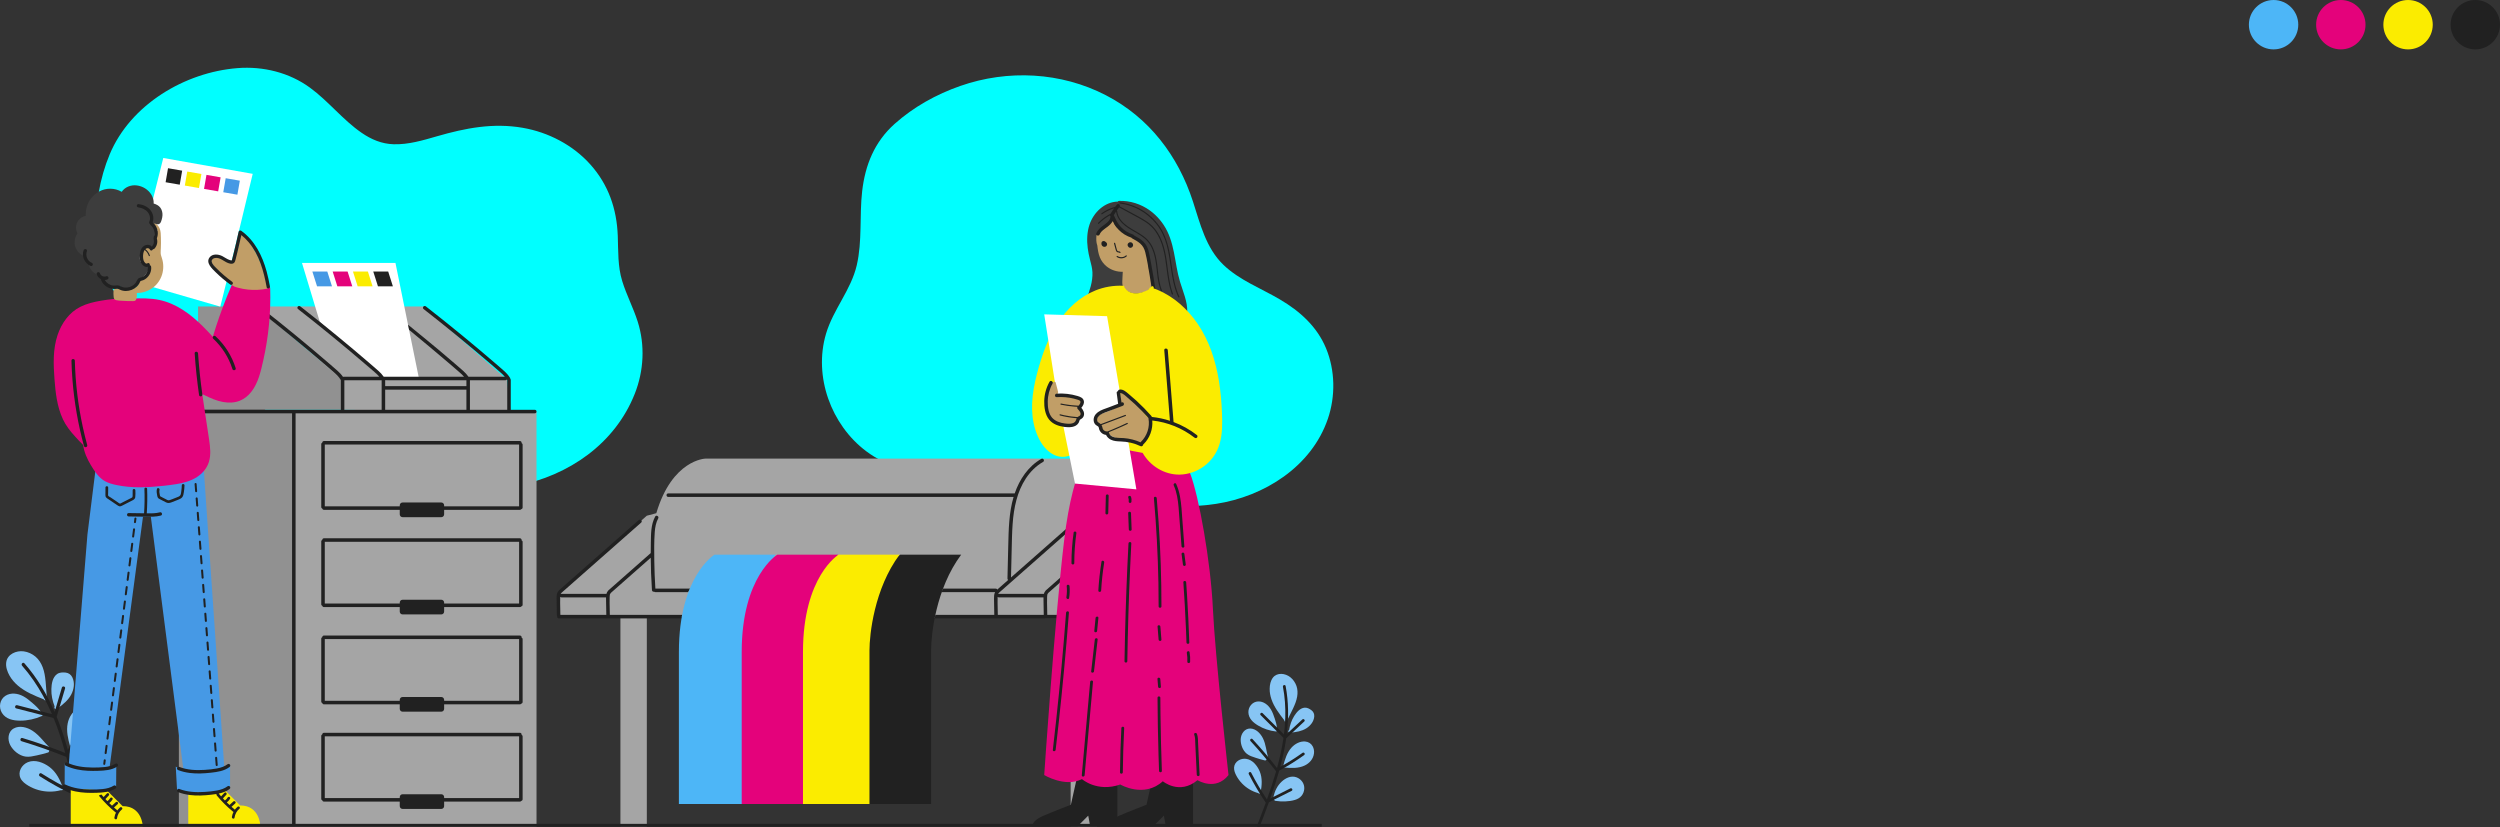 <?xml version="1.0" encoding="UTF-8"?>
<!DOCTYPE svg PUBLIC "-//W3C//DTD SVG 1.1//EN" "http://www.w3.org/Graphics/SVG/1.1/DTD/svg11.dtd">
<!-- Creator: CorelDRAW 2021 (64-Bit) -->
<svg xmlns="http://www.w3.org/2000/svg" xml:space="preserve" width="354.334mm" height="117.229mm" version="1.1" style="shape-rendering:geometricPrecision; text-rendering:geometricPrecision; image-rendering:optimizeQuality; fill-rule:evenodd; clip-rule:evenodd"
viewBox="0 0 34226.14 11323.47"
 xmlns:xlink="http://www.w3.org/1999/xlink"
 xmlns:xodm="http://www.corel.com/coreldraw/odm/2003">
 <rect x="0" y="0" width="34226.14" height="11323.47" fill="#333333" stroke="none"/>
 <defs>
  <style type="text/css">
   <![CDATA[
    .str0 {stroke:#212121;stroke-width:39.62;stroke-miterlimit:22.926}
    .fil12 {fill:none;fill-rule:nonzero}
    .fil16 {fill:#212121}
    .fil13 {fill:#4DB6F7}
    .fil14 {fill:#E4027B}
    .fil15 {fill:#FBEC00}
    .fil2 {fill:aqua;fill-rule:nonzero}
    .fil1 {fill:#212121;fill-rule:nonzero}
    .fil10 {fill:#3D3D3D;fill-rule:nonzero}
    .fil6 {fill:#4699E5;fill-rule:nonzero}
    .fil11 {fill:#4DB6F7;fill-rule:nonzero}
    .fil0 {fill:#87C5F4;fill-rule:nonzero}
    .fil3 {fill:#919191;fill-rule:nonzero}
    .fil4 {fill:#A5A5A5;fill-rule:nonzero}
    .fil9 {fill:#C19E67;fill-rule:nonzero}
    .fil7 {fill:#E4027B;fill-rule:nonzero}
    .fil8 {fill:#FBEC00;fill-rule:nonzero}
    .fil5 {fill:white;fill-rule:nonzero}
   ]]>
  </style>
 </defs>
 <g id="Capa_x0020_1">
  <g id="_1706251271376">
   <g>
    <g>
     <path class="fil0" d="M598.33 9573.45c-1.43,-0.17 -2.84,-0.51 -4.23,-1.07 -122.16,-48.9 -246.56,-98.98 -347.92,-185.21 -45.23,-38.46 -85.38,-84.18 -114.82,-135.89 -31.27,-54.93 -55.14,-121.5 -45.99,-185.4 15.88,-111 138.34,-162.21 239.21,-148.69 59.56,7.98 115.48,33.91 161.36,72.52 45.51,38.3 77.25,89.71 98.36,144.8 24.02,62.62 33.62,129.97 40.05,196.39 7.58,78.23 12.12,156.79 17.91,235.18 1.93,26.56 -35.41,28.9 -43.93,7.35z"/>
     <path class="fil0" d="M787.94 9702.03c-2.88,1.73 -6.42,2.68 -10.12,2.88 -0.17,0.12 -0.32,0.22 -0.48,0.34 -21.39,14.91 -41.71,-14.5 -29.3,-32.97 -29.83,-76.54 -47.43,-157.83 -44.66,-240.34 2.36,-71.11 15.96,-160.22 78.9,-204.32 33.11,-23.21 78.11,-24.08 116.89,-19.57 41.53,4.85 73.3,28.45 91.45,65.99 35.88,74.27 21.99,162.5 -15.09,233.45 -40.24,76.98 -108.56,133.8 -178.3,183.72 -1.63,4.26 -4.62,8.05 -9.28,10.83z"/>
     <path class="fil0" d="M74.29 9525.83c73.97,-47.69 169.22,-33.82 243.11,5.57 48.42,25.8 90.75,61.93 131.95,97.76 42.64,37.06 83.99,75.6 114.91,123.31 1.85,2.9 2.97,5.75 3.44,8.52 5.67,1.19 10.8,4.48 14.31,10.29 5.79,9.64 3.04,26.21 -8.18,31.17 -94.47,41.8 -196.52,64.25 -299.97,63.6 -94.24,-0.59 -193.45,-19.94 -247.06,-105.72 -48.33,-77.35 -30.52,-184.16 47.5,-234.5z"/>
     <path class="fil0" d="M1069.12 9701.11c47.74,-23.09 99.34,-22.25 145.44,4.82 34.66,20.36 61.66,52.85 77.75,89.48 36.69,83.41 18.83,176.35 -31.9,249.95 -64.36,93.33 -165.79,146.54 -265.83,193.47 -17.17,8.07 -32.97,-5.79 -34.6,-19.82 -0.08,-0.25 -0.17,-0.46 -0.22,-0.71 -28.08,-102.12 -54.48,-209.88 -32.88,-315.86 16.69,-81.97 64.8,-163.89 142.24,-201.34z"/>
     <path class="fil0" d="M1242.43 10277.98c82.9,-15.28 168.83,21.45 207.03,98.39 18.56,37.34 25.47,79.02 19.2,120.24 -6.57,43.24 -30.37,81.29 -59.44,113.14 -35.26,38.61 -78.51,71.17 -122.07,99.8 -45.99,30.21 -95.06,55.04 -146.13,75.49 -4.47,1.81 -9.27,1.41 -13.62,-0.37 -2.43,0.2 -4.85,-0.02 -7.08,-0.9 -6.74,-2.7 -13.47,-5.38 -20.19,-8.09 -5.73,-2.29 -10.38,-4.96 -13.63,-10.46 -2.84,-4.89 -4.06,-12.07 -2.28,-17.54 0.19,-0.57 0.39,-1.13 0.61,-1.7 -2.65,-2.48 -4.82,-5.75 -6.17,-9.96 -28.35,-87.69 -34.77,-184.76 -8.18,-273.75 24.95,-83.52 80.65,-167.44 171.95,-184.28z"/>
     <path class="fil0" d="M186.46 9973.71c81.86,-47.04 187.26,-15.91 260.77,32.2 93,60.82 155.19,155.03 234.42,230.94 14.21,13.63 4.43,32.53 -9.95,37.45 3.04,10.99 -0.96,24.08 -15.04,28.22 -50.87,15.01 -102.21,28.2 -154.08,39.39 -49.41,10.63 -101.05,23.36 -151.77,16.35 -87.7,-12.09 -171.11,-80.9 -211.27,-158.36 -38.62,-74.55 -32.9,-180.35 46.91,-226.2z"/>
     <path class="fil0" d="M382.22 10434.2c98.56,-39.83 213.72,5.3 293.86,65.16 97.42,72.78 147.65,181.75 189.12,292.74 7.62,20.38 -14.6,32.17 -30.76,25.79 -0.22,0.06 -0.42,0.14 -0.66,0.22 -99.96,26.84 -206.58,26.03 -306.27,-1.75 -49.15,-13.7 -96.91,-33.98 -140.65,-60.29 -41.03,-24.67 -83.36,-55.91 -105.02,-99.96 -43.25,-87.97 15.09,-187.46 100.36,-221.91z"/>
    </g>
    <path class="fil1" d="M234.83 9654.53c158.92,40.93 317.85,81.83 476.78,122.75 -36.64,-85.33 -77.03,-169.05 -121.9,-250.57 -81.17,-147.45 -176.64,-286.84 -287.68,-413.43 -19.27,-21.97 12.83,-54.3 32.2,-32.2 173.85,198.12 308.7,425.29 413.65,666.09 32.99,-111.22 65.95,-222.41 98.92,-333.62 8.32,-28.03 52.31,-16.1 43.94,12.12 -38.3,129.17 -76.62,258.37 -114.94,387.54 7.2,17.51 14.21,35.1 21.09,52.72 50.93,130.65 93.94,264.06 131.32,399.12 73.94,-124.18 140.44,-252.69 199.03,-384.83 5.01,-11.34 21.34,-13.77 31.16,-8.18 11.65,6.63 13.14,19.99 8.18,31.16 -64.6,145.65 -138.74,286.9 -221.9,422.79 37.57,142.48 69.3,286.62 97.71,431.05 2.43,12.38 4.79,24.77 7.2,37.13 66.35,-102.89 132.73,-205.79 199.09,-308.69 15.85,-24.56 55.3,-1.76 39.34,22.98 -75.37,116.86 -150.75,233.72 -226.1,350.57 25.52,136.69 48.61,273.81 71.26,410.99 4.74,28.69 -39.17,41 -43.94,12.12 -21.6,-130.84 -43.59,-261.75 -67.7,-392.23 -1.47,-0.42 -2.95,-0.99 -4.38,-1.66 -162.68,-76.93 -320.46,-163.91 -472.36,-260.39 -24.67,-15.67 -1.85,-55.13 22.99,-39.33 142.89,90.75 290.99,173.09 443.45,246.59 -29.27,-154.11 -61.87,-307.54 -100.8,-459.53 -1.16,-4.48 -2.34,-8.97 -3.5,-13.46 -1.13,-0.16 -2.24,-0.45 -3.31,-0.9 -199.62,-79.97 -402.62,-151.24 -608.42,-213.58 -27.97,-8.49 -16.04,-52.48 12.12,-43.94 197.87,59.96 393.17,128.2 585.35,204.42 -42.96,-159.23 -93.53,-316.78 -155.49,-469.63 -4.21,-2.53 -7.56,-6.32 -9.18,-11.04 -2.23,0.08 -4.6,-0.14 -7.1,-0.79 -166.06,-42.74 -332.14,-85.49 -498.22,-128.25 -28.34,-7.28 -16.34,-51.25 12.12,-43.91z"/>
   </g>
   <g>
    <path class="fil2" d="M8518.54 3848.48c-62.57,-202.88 -53.16,-409.7 -60.94,-619.33 -13.65,-368.14 -126.2,-697.41 -373.13,-974.86 -238.73,-268.27 -577.26,-444.11 -929.51,-504.81 -404.89,-69.8 -782.81,3.7 -1171.9,116.06 -193.45,55.87 -390.84,115.36 -594.27,109.36 -162.74,-4.82 -305.45,-65.5 -437.88,-156.66 -257.86,-177.57 -453.61,-432.41 -706.8,-617.61 -284.64,-208.2 -642.54,-295.56 -992.29,-268.09 -721.36,56.61 -1465.1,499.23 -1750.03,1180.29 -266.03,635.88 -309.37,1613.77 261.24,2103.7 95.4,81.92 201.12,147.37 317.17,190.82 156.28,111.28 335,187.81 522.59,260.93 145.37,56.64 291.53,112.2 424.99,194.23 137.8,84.71 244.59,205.01 335.34,337.56 196.74,287.49 353.56,595.65 621.69,826.91 259.34,223.67 566.43,378.24 890.97,483.61 688.36,223.51 1491.24,282.83 2201.15,140.8 709.57,-141.95 1340.86,-573.49 1613.2,-1259.98 124.87,-314.77 142.92,-667.14 39.59,-990.44 -60.07,-188.07 -152.98,-363.81 -211.19,-552.49z"/>
    <path class="fil2" d="M17523.56 4099.88c-258.27,-152.33 -554.96,-263.5 -774.1,-473.86 -239.77,-230.19 -318.55,-562.86 -417.79,-868.21 -203.71,-626.95 -599.6,-1147.83 -1192.36,-1454.35 -614.05,-317.52 -1341.47,-354.18 -1992.37,-126.82 -328.07,114.6 -639.55,287.37 -899.35,519.51 -274.93,245.67 -403.3,562.35 -444.41,922.7 -38.3,335.59 3.16,681.69 -73.83,1012.6 -78.73,338.53 -322.25,605.48 -420.67,937.35 -173.16,583.95 68.52,1247.16 550.16,1608.95 575.48,432.32 1330.11,273.84 1996.31,331.86 165.84,14.44 336.25,46.6 490.24,111.92 53.33,22.62 110.51,28.06 160.19,11 700.04,191.04 1410.97,377.63 2141.29,265.74 660.96,-101.26 1308.87,-509.53 1532.33,-1164.5 105.68,-309.8 100.36,-663.66 -25.33,-966.43 -123.42,-297.28 -357.58,-506.63 -630.32,-667.48z"/>
   </g>
   <g>
    <g>
     <rect class="fil3" x="2448.94" y="5638.6" width="1563.1" height="5673.65"/>
     <rect class="fil4" x="4012" y="5633.5" width="3333.11" height="5678.76"/>
     <polygon class="fil4" points="6992.55,5638.61 6939.36,5195.12 5797.87,4195.81 3553.83,4195.81 4666.15,5202.71 4666.15,5610.22 "/>
     <polygon class="fil3" points="3519.71,4195.81 2711.62,4195.81 2711.62,5610.3 4690.42,5610.3 4690.42,5206 "/>
     <polygon class="fil5" points="5735.78,5181.13 5414.09,3599.85 4134.34,3599.85 4377.84,4405.61 5252.62,5206 "/>
     <path class="fil1" d="M7321.83 5610.3l-4849.6 0c-31.04,0 -31.09,48.25 0,48.25l1526.16 0 0 5630.39c0,31.04 48.25,31.1 48.25,0l0 -5630.39 3275.19 0c31.04,0 31.1,-48.25 0,-48.25z"/>
     <path class="fil1" d="M6987.34 5187.48c0.03,-3.89 -1.04,-8.04 -3.53,-12.24 -22.25,-37.57 -52.29,-69.29 -84.48,-98.44 -35.64,-32.29 -72.5,-63.34 -108.93,-94.75 -75.88,-65.39 -152.16,-130.36 -228.81,-194.86 -153.3,-129.01 -308.12,-256.22 -464.44,-381.59 -87.93,-70.53 -176.29,-140.47 -265.13,-209.8 -10.35,-8.1 -23.99,-9.9 -34.11,0 -8.44,8.26 -10.25,26.11 0,34.11 312.55,244.06 619.5,495.29 920.42,753.59 42.33,36.32 84.62,72.72 126.61,109.41 23.38,20.44 46.59,41.34 66.8,64.79l-498 0.02c-20.68,-30.1 -46.19,-56.43 -73.27,-80.93 -35.64,-32.29 -72.5,-63.34 -108.93,-94.75 -75.88,-65.39 -152.16,-130.36 -228.8,-194.86 -93.99,-79.1 -321.56,-264.47 -416.66,-342.19 4.54,22.02 9.83,48.3 14.31,70.3 147.11,120.69 414.68,344.28 559.09,468.23 42.33,36.33 84.63,72.72 126.61,109.41 23.38,20.44 46.62,41.34 66.8,64.79l-1099.58 0c-20.67,-30.09 -46.18,-56.42 -73.26,-80.93 -35.64,-32.28 -72.5,-63.33 -108.93,-94.74 -75.88,-65.4 -152.16,-130.36 -228.81,-194.86 -153.28,-129.01 -308.12,-256.22 -464.44,-381.6 -87.93,-70.52 -176.29,-140.46 -265.15,-209.8 -10.35,-8.09 -23.99,-9.9 -34.12,0 -8.44,8.27 -10.24,26.11 0,34.12 312.55,244.06 619.5,495.29 920.42,753.59 42.33,36.32 84.63,72.72 126.61,109.41 23.38,20.44 46.59,41.34 66.8,64.79l-487.24 0.01c-3.6,0 -6.76,0.69 -9.53,1.81 -20.87,-30.85 -46.89,-57.75 -74.52,-82.77 -35.64,-32.28 -72.5,-63.33 -108.94,-94.74 -75.88,-65.4 -152.15,-130.36 -228.8,-194.87 -153.31,-129 -308.12,-256.21 -464.44,-381.59 -87.93,-70.53 -176.3,-140.46 -265.13,-209.8 -10.35,-8.09 -23.99,-9.9 -34.12,0 -8.43,8.27 -10.27,26.11 0,34.12 312.56,244.06 619.5,495.29 920.42,753.59 42.34,36.32 84.63,72.72 126.61,109.41 36.41,31.8 72.39,64.69 97.23,106.64 0.68,1.13 1.41,2.14 2.16,3.1l0 407.51c0,31.04 48.25,31.09 48.25,0l0 -404.2 510.63 0.03 0 404.2c0,31.04 48.25,31.09 48.25,0l0 -276.03c1.01,0.12 2.09,0.19 3.18,0.19l1108.98 0 0 275.84c0,31.04 48.25,31.09 48.25,0l0 -404.2 485.87 0c9.53,0 16.16,-4.58 19.83,-10.89 0.93,1.5 1.85,2.97 2.76,4.48 0.68,1.12 1.41,2.14 2.17,3.1l0 407.51c0,31.04 48.25,31.09 48.25,0l0 -407.61c-0.04,-6.33 -2.07,-11.34 -5.25,-15.09zm-601.91 98.64l-1108.97 0c-1.1,0 -2.17,0.08 -3.19,0.19l0 -80.32 1112.16 0 0 80.12z"/>
     <g>
      <polygon class="fil6" points="4480.81,3717.44 4545.17,3920.26 4340.75,3920.26 4276.4,3717.44 "/>
      <polygon class="fil7" points="4758.72,3717.44 4823.03,3920.26 4618.62,3920.26 4554.3,3717.44 "/>
      <polygon class="fil8" points="5036.62,3717.44 5100.93,3920.26 4896.53,3920.26 4832.2,3717.44 "/>
      <polygon class="fil1" points="5314.48,3717.44 5378.84,3920.26 5174.43,3920.26 5110.08,3717.44 "/>
     </g>
    </g>
    <g>
     <g>
      <path class="fil1" d="M7140.96 6066.36c2.1,-13.31 -5.54,-28.45 -22.94,-28.45l-2682.91 -0.01c-14.67,0 -22.41,10.77 -23.24,22.14 -7.76,3.24 -13.73,10.29 -13.73,21.26l0 860.07c0,11.34 6.45,18.52 14.6,21.6 2.51,9.22 9.93,16.92 22.33,16.92l2682.9 0c8.83,0 15.14,-3.89 18.95,-9.48 9.7,-2.19 18.02,-9.73 18.02,-22.62l0 -860.07c0.02,-11.07 -6.13,-18.18 -14,-21.37zm-2694.54 19.79l2660.4 0c-0.03,0.5 -0.08,1.01 -0.08,1.56l0 843.9 -2660.33 0 0 -845.46z"/>
      <path class="fil1" d="M6041.77 7080.41l-530.39 0c-21.23,0 -38.61,-17.37 -38.61,-38.61l0 -123.91c0,-21.24 17.38,-38.61 38.61,-38.61l530.39 0.01c21.23,0 38.61,17.37 38.61,38.61l0 123.91c0,21.23 -17.38,38.6 -38.61,38.6z"/>
     </g>
     <g>
      <path class="fil1" d="M7140.96 7397.77c2.1,-13.31 -5.54,-28.45 -22.94,-28.45l-2682.91 -0.01c-14.67,0 -22.41,10.77 -23.24,22.14 -7.76,3.24 -13.73,10.29 -13.73,21.26l0 860.07c0,11.34 6.45,18.52 14.6,21.61 2.51,9.21 9.93,16.91 22.33,16.91l2682.9 0c8.83,0 15.14,-3.89 18.95,-9.48 9.7,-2.19 18.02,-9.73 18.02,-22.62l0 -860.07c0.02,-11.07 -6.13,-18.18 -14,-21.37zm-2694.54 19.79l2660.4 0c-0.03,0.5 -0.08,1.01 -0.08,1.56l0 843.9 -2660.33 0.01 0 -845.47z"/>
      <path class="fil1" d="M6041.77 8411.83l-530.39 0c-21.23,0 -38.61,-17.37 -38.61,-38.61l0 -123.91c0,-21.24 17.38,-38.61 38.61,-38.61l530.39 0.01c21.23,0 38.61,17.38 38.61,38.61l0 123.92c0,21.22 -17.38,38.59 -38.61,38.59z"/>
     </g>
     <g>
      <path class="fil1" d="M7140.96 8729.18c2.1,-13.31 -5.54,-28.45 -22.94,-28.45l-2682.91 0c-14.67,0 -22.41,10.78 -23.24,22.14 -7.76,3.24 -13.73,10.3 -13.73,21.26l0 860.07c0,11.34 6.45,18.53 14.6,21.61 2.51,9.22 9.93,16.91 22.33,16.91l2682.9 -0.01c8.83,0 15.14,-3.89 18.95,-9.48 9.7,-2.19 18.02,-9.73 18.02,-22.62l0 -860.07c0.02,-11.07 -6.13,-18.15 -14,-21.37zm-2694.54 19.8l2660.4 0c-0.03,0.51 -0.08,1.02 -0.08,1.56l0 843.9 -2660.33 0 0 -845.46z"/>
      <path class="fil1" d="M6041.77 9743.24l-530.39 0c-21.23,0 -38.61,-17.37 -38.61,-38.61l0 -123.91c0,-21.23 17.38,-38.61 38.61,-38.61l530.39 0.01c21.23,0 38.61,17.38 38.61,38.62l0 123.91c0,21.22 -17.38,38.59 -38.61,38.59z"/>
     </g>
     <g>
      <path class="fil1" d="M7140.96 10060.62c2.1,-13.31 -5.54,-28.45 -22.94,-28.45l-2682.91 0c-14.67,0 -22.41,10.77 -23.24,22.14 -7.76,3.24 -13.73,10.29 -13.73,21.26l0 860.07c0,11.34 6.45,18.52 14.6,21.61 2.51,9.21 9.93,16.91 22.33,16.91l2682.9 -0.02c8.83,0 15.14,-3.89 18.95,-9.47 9.7,-2.19 18.02,-9.71 18.02,-22.62l0 -860.07c0.02,-11.08 -6.13,-18.18 -14,-21.37zm-2694.54 19.8l2660.4 0c-0.03,0.51 -0.08,1.01 -0.08,1.56l0 843.9 -2660.33 0 0 -845.46z"/>
      <path class="fil1" d="M6041.77 11074.65l-530.39 0c-21.23,0 -38.61,-17.37 -38.61,-38.61l0 -123.91c0,-21.23 17.38,-38.61 38.61,-38.61l530.39 0.01c21.23,0 38.61,17.38 38.61,38.62l0 123.91c0,21.22 -17.38,38.59 -38.61,38.59z"/>
     </g>
    </g>
   </g>
   <g>
    <g>
     <polygon class="fil5" points="3176.33,3555.11 3459.85,2379.99 2235.31,2162.75 1812.75,3848.96 3015.77,4198.01 "/>
     <g>
      <path class="fil6" d="M2787.98 6395.21l281.85 4100.66 79.8 -26.03 0 301.73c0,0 -109.46,77.13 -385.68,83.41 -276.21,6.28 -339.97,-38.3 -339.97,-38.3l-17.79 -320.81 106.94 58.31 -448.19 -3479.88 -107.13 -0.99 -456.29 3422.56 90.6 -20.73 -2.41 290.65c0,0 -181.35,116.57 -388.83,88.31 -207.49,-28.27 -315.89,-94.24 -315.89,-94.24l1.41 -306.65 55.84 4.94 254.95 -3141.08 115.14 -921.8 1475.64 0 0 -0.06z"/>
      <path class="fil1" d="M2148.2 6695.82c5.11,-23.32 40.9,-13.46 35.79,9.87 -5.01,22.84 -1.22,45.72 3.72,68.24 1.92,8.76 1.97,17.96 9.78,23.04 9.3,6.07 20.14,10.41 30,15.48 20.98,10.8 41.76,22.04 62.97,32.4 11.39,5.55 19.51,6.01 31.56,2.12 10.94,-3.53 21.68,-7.73 32.43,-11.73 21.92,-8.17 43.71,-16.74 65.31,-25.71 16.08,-6.69 38.49,-13.26 48.54,-28.69 10.58,-16.21 11.62,-42.67 14.35,-61.36 3.64,-24.89 5.5,-50 6.23,-75.16 0.71,-23.82 37.81,-23.91 37.1,0 -0.93,31.47 -3.89,62.78 -8.91,93.85 -4.01,24.84 -7.13,52.96 -24.99,72.21 -16.44,17.73 -40.72,25.89 -62.46,34.91 -27.01,11.2 -54.28,21.8 -81.78,31.78 -28.49,10.32 -48.34,13.63 -76.11,-0.16 -26.42,-13.12 -52.48,-27.02 -78.73,-40.52 -11.17,-5.75 -23.57,-10.99 -30.79,-21.82 -6.09,-9.15 -7.98,-20.25 -10.3,-30.76 -6.39,-29.31 -10.2,-58.35 -3.72,-87.99z"/>
      <path class="fil1" d="M1443.15 6770.56c0.16,-32 0.56,-64.01 0.85,-96.01 0.19,-23.86 37.3,-23.92 37.1,0 -0.22,26.01 -0.45,52.02 -0.68,78.03 -0.08,9.64 -3.24,27.13 1.81,35.23 4.88,7.83 21.79,15.25 29.58,20.51 21.71,14.66 43.43,29.33 65.14,44.02 10,6.76 20.04,13.53 30.05,20.29 9.61,6.49 19.97,15.84 30.6,20.44 9.39,4.07 19.03,-4.42 27.69,-8.83 10.85,-5.53 21.74,-11.05 32.6,-16.61 23.55,-11.99 47.1,-23.96 70.63,-35.95 10.86,-5.53 21.83,-10.92 32.6,-16.61 12.92,-6.79 14,-10.3 14.53,-25.3 0.93,-25.8 0.93,-51.66 0.45,-77.47 -0.45,-23.89 36.64,-23.89 37.11,0 0.59,30.79 2.63,63.33 -1.53,93.94 -4.1,30.09 -29.39,39.61 -53.55,51.94 -28.99,14.75 -57.96,29.52 -86.93,44.28 -14.48,7.35 -28.81,15.12 -43.46,22.14 -10.38,4.96 -20.36,9.08 -32.07,6.96 -12.32,-2.23 -22.16,-9.87 -32.31,-16.72 -13.36,-9.02 -26.74,-18.05 -40.1,-27.08 -26.74,-18.05 -53.44,-36.1 -80.17,-54.17 -10.75,-7.27 -24.01,-14.06 -31.67,-24.89 -8.2,-11.53 -8.37,-24.5 -8.28,-38.13z"/>
      <g>
       <path class="fil1" d="M1848 7162.03c6.92,0 12.9,-5.14 13.79,-12.16l6.23 -49.07c0.96,-7.62 -4.42,-14.58 -12.04,-15.57 -7.59,-0.96 -14.58,4.42 -15.57,12.05l-6.23 49.07c-0.96,7.61 4.42,14.58 12.04,15.57 0.59,0.08 1.18,0.12 1.78,0.12z"/>
       <path class="fil1" d="M1444.56 10324c-7.61,-0.96 -13.02,-7.93 -12.05,-15.55l12.56 -98.8c0.95,-7.61 7.95,-13.02 15.54,-12.04 7.61,0.95 13.02,7.92 12.04,15.54l-12.55 98.8c-0.9,7.02 -6.89,12.16 -13.79,12.16 -0.57,0 -1.16,-0.03 -1.75,-0.12zm25.09 -197.65c-7.61,-0.95 -13.02,-7.92 -12.04,-15.56l12.55 -98.81c0.96,-7.61 7.96,-13.02 15.57,-12.04 7.61,0.95 13.02,7.92 12.05,15.56l-12.56 98.81c-0.9,7.02 -6.88,12.16 -13.79,12.16 -0.58,0 -1.17,-0.04 -1.78,-0.13zm25.1 -197.61c-7.61,-0.96 -13.02,-7.93 -12.04,-15.57l12.55 -98.8c0.96,-7.61 7.98,-13.02 15.57,-12.05 7.61,0.96 13.02,7.93 12.05,15.57l-12.56 98.8c-0.9,7.03 -6.88,12.16 -13.79,12.16 -0.59,-0.01 -1.19,-0.04 -1.78,-0.12zm25.09 -197.63c-7.61,-0.96 -13.02,-7.93 -12.05,-15.57l12.56 -98.8c0.95,-7.61 7.95,-13.02 15.56,-12.05 7.62,0.96 13.03,7.93 12.05,15.57l-12.55 98.8c-0.91,7.03 -6.89,12.16 -13.79,12.16 -0.59,0 -1.18,-0.05 -1.78,-0.12zm25.12 -197.64c-7.61,-0.96 -13.02,-7.93 -12.04,-15.54l12.55 -98.8c0.96,-7.62 7.98,-13 15.57,-12.05 7.61,0.96 13.02,7.93 12.05,15.57l-12.56 98.8c-0.9,7.02 -6.88,12.16 -13.79,12.16 -0.58,-0.03 -1.19,-0.07 -1.78,-0.14zm25.1 -197.61c-7.61,-0.96 -13.02,-7.93 -12.04,-15.57l12.55 -98.81c0.96,-7.61 7.96,-13.02 15.57,-12.04 7.61,0.95 13.02,7.93 12.05,15.57l-12.56 98.8c-0.87,7.02 -6.88,12.16 -13.79,12.16 -0.6,-0.02 -1.19,-0.07 -1.78,-0.12zm25.09 -197.66c-7.61,-0.96 -13.02,-7.93 -12.05,-15.54l12.56 -98.8c0.95,-7.62 7.98,-13.02 15.54,-12.05 7.61,0.96 13.02,7.93 12.04,15.57l-12.55 98.8c-0.9,7.02 -6.89,12.16 -13.79,12.16 -0.56,-0.03 -1.16,-0.06 -1.75,-0.14zm25.1 -197.61c-7.62,-0.96 -13.02,-7.93 -12.05,-15.55l12.56 -98.8c0.95,-7.61 7.95,-12.99 15.56,-12.04 7.62,0.95 13,7.92 12.05,15.56l-12.55 98.81c-0.91,7.02 -6.89,12.15 -13.79,12.15 -0.6,-0.02 -1.19,-0.06 -1.78,-0.14zm25.11 -197.62c-7.61,-0.96 -13.02,-7.93 -12.05,-15.57l12.56 -98.8c0.95,-7.64 7.98,-13.02 15.57,-12.05 7.61,0.96 13.02,7.93 12.04,15.57l-12.55 98.8c-0.9,7.03 -6.89,12.16 -13.79,12.16 -0.59,-0.01 -1.18,-0.07 -1.78,-0.12zm25.1 -197.65c-7.61,-0.96 -13.02,-7.93 -12.05,-15.57l12.56 -98.8c0.95,-7.62 7.95,-13.03 15.56,-12.05 7.62,0.96 13.03,7.93 12.05,15.57l-12.55 98.8c-0.91,7.02 -6.89,12.16 -13.79,12.16 -0.6,0 -1.19,-0.03 -1.78,-0.12zm25.09 -197.62c-7.61,-0.96 -13.02,-7.93 -12.04,-15.57l12.55 -98.8c0.96,-7.61 7.98,-13.02 15.57,-12.05 7.61,0.96 13.02,7.93 12.05,15.57l-12.56 98.8c-0.9,7.03 -6.88,12.16 -13.79,12.16 -0.58,0 -1.17,-0.06 -1.78,-0.12zm25.1 -197.64c-7.61,-0.96 -13.02,-7.93 -12.04,-15.57l12.55 -98.8c0.96,-7.64 7.96,-13.02 15.57,-12.05 7.61,0.96 13.02,7.93 12.05,15.57l-12.56 98.8c-0.9,7.03 -6.88,12.16 -13.79,12.16 -0.6,-0.01 -1.19,-0.04 -1.78,-0.12zm25.12 -197.63c-7.62,-0.96 -13.03,-7.93 -12.05,-15.57l12.55 -98.8c0.96,-7.61 7.99,-12.99 15.54,-12.05 7.62,0.96 13.03,7.93 12.05,15.57l-12.55 98.8c-0.88,7.03 -6.89,12.16 -13.79,12.16 -0.56,0 -1.15,-0.05 -1.75,-0.12zm25.09 -197.64c-7.61,-0.96 -13.02,-7.93 -12.04,-15.57l12.55 -98.8c0.96,-7.61 7.96,-13.02 15.54,-12.05 7.62,0.96 13.02,7.93 12.05,15.57l-12.55 98.8c-0.91,7.03 -6.89,12.16 -13.79,12.16 -0.56,-0.01 -1.17,-0.04 -1.76,-0.12zm25.09 -197.62c-7.61,-0.95 -13.02,-7.92 -12.05,-15.56l12.56 -98.81c0.95,-7.61 7.98,-13.02 15.57,-12.04 7.61,0.95 13.02,7.93 12.04,15.57l-12.55 98.8c-0.9,7.02 -6.89,12.16 -13.79,12.16 -0.59,-0.02 -1.18,-0.04 -1.78,-0.13zm25.1 -197.62c-7.61,-0.96 -13.02,-7.93 -12.05,-15.57l12.56 -98.8c0.95,-7.62 7.95,-13 15.56,-12.05 7.62,0.96 13.03,7.93 12.05,15.57l-12.55 98.8c-0.91,7.02 -6.89,12.16 -13.79,12.16 -0.59,0 -1.17,-0.06 -1.78,-0.12z"/>
       <path class="fil1" d="M1427.53 10471.99c6.91,0 12.89,-5.13 13.79,-12.16l6.23 -49.07c0.95,-7.61 -4.43,-14.58 -12.05,-15.57 -7.61,-0.95 -14.58,4.43 -15.54,12.05l-6.23 49.07c-0.96,7.61 4.42,14.58 12.05,15.57 0.56,0.09 1.15,0.12 1.75,0.12z"/>
      </g>
      <path class="fil1" d="M2952.75 10474.78l-7.42 -98.63c-0.56,-7.67 5.16,-14.33 12.83,-14.91 7.64,-0.59 14.35,5.16 14.91,12.82l7.42 98.64c0.59,7.67 -5.16,14.35 -12.83,14.91 -0.34,0.03 -0.71,0.03 -1.04,0.03 -7.23,0 -13.34,-5.55 -13.87,-12.86zm-14.82 -197.31l-7.42 -98.64c-0.56,-7.66 5.16,-14.35 12.83,-14.91 7.61,-0.59 14.32,5.16 14.91,12.83l7.42 98.64c0.57,7.67 -5.16,14.32 -12.82,14.91 -0.35,0.03 -0.71,0.03 -1.05,0.03 -7.23,0.04 -13.33,-5.55 -13.87,-12.86zm-14.82 -197.27l-7.42 -98.64c-0.57,-7.67 5.16,-14.35 12.82,-14.91 7.64,-0.59 14.33,5.16 14.92,12.83l7.42 98.63c0.56,7.67 -5.16,14.33 -12.83,14.92 -0.34,0.02 -0.71,0.02 -1.04,0.02 -7.23,0 -13.34,-5.54 -13.87,-12.85zm-14.84 -197.32l-7.42 -98.63c-0.57,-7.67 5.16,-14.33 12.82,-14.91 7.62,-0.59 14.33,5.16 14.92,12.82l7.42 98.64c0.56,7.67 -5.17,14.35 -12.83,14.91 -0.34,0.03 -0.71,0.03 -1.07,0.03 -7.19,0.01 -13.28,-5.55 -13.84,-12.86zm-14.8 -197.3l-7.43 -98.63c-0.56,-7.67 5.17,-14.35 12.83,-14.91 7.64,-0.57 14.33,5.16 14.92,12.82l7.42 98.64c0.56,7.67 -5.17,14.32 -12.83,14.91 -0.37,0.03 -0.71,0.03 -1.07,0.03 -7.23,0.03 -13.31,-5.55 -13.84,-12.86zm-14.85 -197.28l-7.42 -98.64c-0.56,-7.67 5.17,-14.35 12.83,-14.91 7.67,-0.56 14.33,5.16 14.91,12.83l7.42 98.63c0.57,7.67 -5.16,14.33 -12.82,14.92 -0.37,0.02 -0.71,0.02 -1.07,0.02 -7.2,0.02 -13.31,-5.54 -13.85,-12.85zm-14.84 -197.3l-7.42 -98.64c-0.56,-7.67 5.16,-14.32 12.83,-14.91 7.64,-0.56 14.33,5.16 14.91,12.83l7.42 98.63c0.57,7.67 -5.16,14.35 -12.82,14.92 -0.35,0.02 -0.71,0.02 -1.05,0.02 -7.21,0 -13.3,-5.54 -13.87,-12.85zm-14.8 -197.32l-7.42 -98.63c-0.56,-7.67 5.16,-14.33 12.83,-14.91 7.67,-0.57 14.32,5.16 14.91,12.82l7.42 98.64c0.57,7.67 -5.16,14.35 -12.82,14.91 -0.37,0.03 -0.71,0.03 -1.07,0.03 -7.2,0.04 -13.31,-5.55 -13.85,-12.86zm-14.84 -197.27l-7.42 -98.64c-0.59,-7.66 5.16,-14.35 12.83,-14.91 7.61,-0.59 14.32,5.16 14.91,12.83l7.42 98.64c0.59,7.66 -5.16,14.35 -12.83,14.91 -0.34,0.03 -0.71,0.03 -1.04,0.03 -7.21,0 -13.31,-5.55 -13.87,-12.86zm-14.8 -197.31l-7.42 -98.64c-0.56,-7.67 5.16,-14.32 12.83,-14.91 7.64,-0.59 14.35,5.16 14.91,12.83l7.42 98.63c0.56,7.67 -5.16,14.35 -12.83,14.92 -0.36,0.02 -0.71,0.02 -1.04,0.02 -7.24,0.04 -13.33,-5.54 -13.87,-12.85zm-14.84 -197.28l-7.42 -98.63c-0.59,-7.67 5.16,-14.33 12.83,-14.91 7.61,-0.59 14.32,5.16 14.91,12.82l7.42 98.64c0.56,7.67 -5.16,14.35 -12.83,14.91 -0.36,0.03 -0.71,0.03 -1.07,0.03 -7.18,0 -13.28,-5.55 -13.84,-12.86zm-14.84 -197.31l-7.42 -98.64c-0.56,-7.66 5.16,-14.32 12.83,-14.91 7.64,-0.59 14.32,5.16 14.91,12.83l7.42 98.64c0.59,7.66 -5.16,14.32 -12.83,14.91 -0.34,0.03 -0.71,0.03 -1.04,0.03 -7.21,0.01 -13.29,-5.54 -13.87,-12.86zm-14.8 -197.3l-7.42 -98.64c-0.56,-7.66 5.16,-14.35 12.83,-14.91 7.61,-0.59 14.32,5.16 14.91,12.83l7.42 98.64c0.59,7.66 -5.16,14.32 -12.83,14.91 -0.34,0.03 -0.71,0.03 -1.04,0.03 -7.23,0.04 -13.33,-5.55 -13.87,-12.86zm-14.84 -197.27l-7.42 -98.64c-0.59,-7.67 5.16,-14.35 12.83,-14.91 7.64,-0.59 14.32,5.16 14.91,12.83l7.42 98.63c0.56,7.67 -5.16,14.35 -12.83,14.92 -0.37,0.02 -0.71,0.02 -1.07,0.02 -7.18,0 -13.28,-5.54 -13.84,-12.85zm-14.8 -197.32l-7.42 -98.63c-0.56,-7.67 5.16,-14.33 12.83,-14.91 7.67,-0.59 14.32,5.16 14.91,12.82l7.42 98.64c0.56,7.67 -5.16,14.32 -12.83,14.91 -0.34,0.03 -0.71,0.03 -1.07,0.03 -7.22,0.01 -13.31,-5.55 -13.84,-12.86zm-14.84 -197.31l-7.42 -98.64c-0.56,-7.66 5.16,-14.32 12.83,-14.91 7.69,-0.59 14.32,5.16 14.91,12.83l7.42 98.64c0.56,7.66 -5.16,14.32 -12.83,14.91 -0.34,0.03 -0.71,0.03 -1.04,0.03 -7.21,0.04 -13.34,-5.52 -13.87,-12.86zm-14.83 -197.27l-7.42 -98.64c-0.59,-7.67 5.16,-14.35 12.83,-14.91 7.64,-0.59 14.32,5.16 14.91,12.83l7.42 98.63c0.56,7.67 -5.16,14.35 -12.83,14.92 -0.36,0.02 -0.71,0.02 -1.06,0.02 -7.21,0.02 -13.29,-5.54 -13.85,-12.85zm-14.81 -197.3l-7.42 -98.64c-0.56,-7.67 5.16,-14.35 12.83,-14.91 7.61,-0.59 14.32,5.16 14.91,12.83l7.42 98.63c0.56,7.67 -5.16,14.35 -12.83,14.92 -0.34,0.02 -0.71,0.02 -1.07,0.02 -7.19,0 -13.31,-5.54 -13.84,-12.85zm-14.84 -197.32l-7.42 -98.63c-0.56,-7.67 5.16,-14.33 12.83,-14.91 7.64,-0.59 14.32,5.16 14.91,12.82l7.42 98.64c0.56,7.67 -5.16,14.35 -12.83,14.91 -0.37,0.03 -0.71,0.03 -1.04,0.03 -7.22,0.04 -13.3,-5.53 -13.87,-12.86zm-14.8 -197.27l-7.42 -98.64c-0.59,-7.66 5.16,-14.35 12.83,-14.91 7.61,-0.59 14.32,5.16 14.91,12.83l7.42 98.64c0.56,7.66 -5.16,14.35 -12.83,14.91 -0.34,0.03 -0.71,0.03 -1.04,0.03 -7.25,0 -13.34,-5.55 -13.87,-12.86z"/>
      <path class="fil1" d="M1761.62 7024.05c70.27,1.02 140.51,2.03 210.76,3.04 0,-0.5 0,-1.01 0.03,-1.57 7.3,-110.61 8.91,-221.45 4.76,-332.21 -0.87,-23.89 36.21,-23.82 37.11,0 4.11,110.77 2.53,221.62 -4.77,332.21 -0.05,0.75 -0.14,1.46 -0.24,2.16 60.41,1.1 121.31,1.6 180.02,-14.03 28.87,-7.7 41.17,37.02 12.32,44.71 -70.19,18.73 -143.11,16.33 -215.07,15.28 -74.97,-1.09 -149.93,-2.16 -224.92,-3.26 -29.79,-0.39 -29.89,-46.75 0.01,-46.33z"/>
      <g>
       <path class="fil8" d="M2577.41 10854.95l0 447.85 986.3 0c0,0 -7.84,-275.93 -275.94,-275.93l-207.82 -207.83c0.02,0.02 -193.33,35.9 -502.54,35.9z"/>
       <path class="fil1" d="M3174.87 11184.49c7.52,-53.95 35.35,-103.94 76.93,-139.07 18.13,-15.31 44.5,10.8 26.23,26.23 -37.44,31.63 -60.62,74.16 -67.39,122.72 -3.27,23.55 -38.99,13.5 -35.76,-9.87z"/>
       <path class="fil8" d="M968.44 10796.64l0 515.61 986.28 0.01c0,0 -7.83,-275.93 -275.93,-275.93l-207.83 -207.83c0.04,0 -233.46,-19.91 -502.53,-31.87zm316.87 117.34c40.19,-15.45 83.48,-24.73 120.58,-46.35 -37.1,21.63 -80.36,30.9 -120.58,46.35z"/>
       <path class="fil1" d="M1565.9 11193.94c7.52,-53.95 35.35,-103.94 76.93,-139.07 18.13,-15.31 44.5,10.8 26.23,26.23 -37.45,31.63 -60.63,74.16 -67.39,122.72 -3.27,23.54 -39,13.49 -35.76,-9.87z"/>
       <path class="fil1" d="M2423.98 10816.68c3.14,-11.14 16.72,-20.72 28.51,-16.18 111.44,42.97 231.21,49.18 349.31,41.34 56.2,-3.73 112.94,-9.08 168.31,-19.51 53.02,-9.98 104.2,-26.37 147.76,-59.08 10.1,-7.59 25.8,-1.56 31.73,8.32 7.05,11.78 1.63,24.25 -8.33,31.72 -43.48,32.66 -94.21,50.28 -146.73,61.32 10.68,12.91 21.6,25.6 32.68,38.14 14.94,-16.13 29.9,-32.28 44.81,-48.41 16.25,-17.57 42.43,8.71 26.23,26.23 -15.37,16.61 -30.76,33.22 -46.13,49.85 8.86,9.59 17.76,19.13 26.84,28.49 0.48,-0.42 0.99,-0.82 1.53,-1.19 14.87,-10.65 27.13,-24.4 36.7,-39.92 12.46,-20.3 44.55,-1.7 32.04,18.73 -11.74,19.12 -26.54,35.23 -44.11,48.81 12.16,12.02 24.48,23.82 37.03,35.47 0.39,-0.42 0.82,-0.87 1.27,-1.29 17,-15.59 34.01,-31.21 51.04,-46.81 17.57,-16.1 43.87,10.07 26.23,26.23 -17,15.6 -34.01,31.19 -51.01,46.79 15.47,13.73 31.24,27.18 47.25,40.32 18.47,15.14 -7.93,41.26 -26.23,26.23 -81.53,-66.86 -156.31,-141.45 -223.43,-222.74 -5.08,-6.17 -5.47,-13.25 -3.19,-19.22 -25.09,4.13 -50.36,7.2 -75.23,10.01 -95.74,10.83 -192.96,16.18 -288.85,3.94 -54.7,-6.98 -108.24,-19.14 -159.77,-39 -11.68,-4.52 -19.85,-15.66 -16.25,-28.55z"/>
       <path class="fil1" d="M1418.28 10912.15c14.94,-16.13 29.91,-32.29 44.82,-48.42 16.25,-17.57 42.43,8.71 26.23,26.23 -15.38,16.61 -30.76,33.22 -46.13,49.83 8.86,9.58 17.76,19.12 26.81,28.49 0.48,-0.42 0.99,-0.82 1.53,-1.19 14.87,-10.66 27.13,-24.4 36.67,-39.93 12.46,-20.29 44.55,-1.7 32.04,18.73 -11.74,19.13 -26.54,35.23 -44.11,48.81 12.16,12.02 24.48,23.87 37.03,35.48 0.39,-0.42 0.82,-0.88 1.27,-1.29 17,-15.6 34.04,-31.19 51.04,-46.81 17.57,-16.1 43.87,10.06 26.23,26.23 -17,15.59 -34.01,31.19 -51.01,46.78 15.47,13.74 31.24,27.18 47.25,40.33 18.47,15.14 -7.93,41.25 -26.23,26.23 -81.52,-66.86 -156.31,-141.45 -223.45,-222.74 -2.19,-2.68 -3.48,-5.53 -4.09,-8.37 11.52,-4.07 22.86,-8.49 33.87,-13.65 9.91,11.94 20,23.69 30.24,35.3z"/>
      </g>
      <path class="fil1" d="M2423.98 10514.93c3.14,-11.14 16.72,-20.76 28.51,-16.18 111.44,42.96 231.21,49.18 349.31,41.33 56.2,-3.72 112.94,-9.07 168.31,-19.51 53.02,-9.98 104.2,-26.37 147.76,-59.08 10.1,-7.58 25.8,-1.56 31.73,8.33 7.05,11.77 1.63,24.25 -8.33,31.72 -72.44,54.43 -164.96,67.08 -252.49,76.98 -95.73,10.83 -192.96,16.18 -288.84,3.94 -54.7,-6.98 -108.25,-19.14 -159.78,-38.99 -11.61,-4.48 -19.78,-15.63 -16.18,-28.54z"/>
      <path class="fil1" d="M862.82 10753.95c3.97,-10.86 18.29,-19.37 29.68,-13.9 107.76,51.58 226.64,67.11 344.99,68.56 56.31,0.68 113.3,-0.22 169.34,-6.29 53.63,-5.81 105.93,-18.1 151.93,-47.32 10.66,-6.76 25.87,0.49 30.97,10.78 6.13,12.29 -0.24,24.3 -10.77,31 -76.47,48.59 -169.7,53.97 -257.74,56.98 -96.29,3.3 -193.64,1.02 -288.27,-18.66 -54,-11.24 -106.42,-27.55 -156.22,-51.41 -11.23,-5.44 -18.51,-17.16 -13.91,-29.74z"/>
      <path class="fil1" d="M886.44 10453.15c3.97,-10.85 18.29,-19.37 29.69,-13.89 107.75,51.57 226.64,67.1 344.98,68.55 56.31,0.68 113.3,-0.22 169.34,-6.28 53.63,-5.81 105.93,-18.1 151.93,-47.32 10.66,-6.77 25.87,0.48 30.98,10.77 6.12,12.3 -0.25,24.31 -10.78,31 -76.47,48.59 -169.7,53.97 -257.74,56.99 -96.29,3.3 -193.64,1.01 -288.27,-18.67 -53.99,-11.24 -106.42,-27.54 -156.22,-51.41 -11.23,-5.43 -18.54,-17.17 -13.91,-29.74z"/>
     </g>
     <g>
      <path class="fil7" d="M788.01 4587.49c54.45,-162.31 159.1,-311.5 315.4,-388.86 87.9,-43.49 184.14,-65.51 280.24,-82.07 106.35,-18.32 213.94,-29.56 321.82,-33.19 26.2,-0.88 52.38,-1.29 78.61,-1.32 6.6,0 11.74,2.26 15.41,5.79 2.26,-0.78 4.76,-1.24 7.52,-1.31 126.61,-3.16 254.64,-5.81 379.21,20.87 112.2,24.01 218.56,72.44 315.1,133.86 100.02,63.67 190.32,141.73 274.26,225.14 47.21,46.89 93.34,95.25 138.15,144.73 56.4,-188.63 121.53,-374.56 195.45,-557.04 21.51,-53.13 43.8,-105.93 66.69,-158.51 3.02,-6.94 10.27,-10.58 17.74,-11.14 3.16,-1.66 7.05,-2.53 11.62,-2.29 157.32,9 314.32,22.79 470.84,41.29 12.74,1.53 22.78,9.41 23.18,23.18 9.92,331.35 -22.02,663.88 -94.92,987.3 -33.64,149.29 -68.26,310.11 -165.52,432.57 -41.43,52.14 -94.35,95.01 -156.39,119.93 -71.87,28.87 -151.65,30.39 -227.17,17.37 -87.78,-15.14 -170.15,-52.29 -249.78,-90.8 -12.24,-5.92 -24.48,-11.9 -36.72,-17.86 31.46,207.74 63.38,415.4 94.04,623.26 14.69,99.6 27.64,204.42 -1.7,302.71 -26.43,88.6 -87.67,159.66 -164.31,209.61 -84.91,55.3 -184.73,81.5 -283.76,97.35 -108.88,17.42 -219.33,29.07 -329.31,36.85 -110.06,7.81 -220.85,9.62 -330.82,-0.68 -54.85,-5.13 -109.49,-13.11 -163.33,-24.73 -51.8,-11.17 -103.96,-25.12 -150.72,-50.82 -86.86,-47.71 -144.79,-137.64 -194.71,-220.34 -51.36,-85.11 -92.6,-177.83 -105.98,-276.91 -39.34,-37.02 -75.55,-77.74 -111.6,-117.17 -65.26,-71.34 -124.26,-147.05 -165.43,-235.06 -80.02,-171.09 -100.86,-361.8 -115.1,-547.97 -15.28,-200.9 -22.96,-410.05 42.02,-603.74z"/>
      <path class="fil9" d="M2905.14 3538.46c24.73,-40.32 75.74,-28.78 111.51,-12.97 56.05,24.8 111.06,52.26 166.46,78.57 12.46,-29.28 27.21,-57.56 39.02,-87.11 12.27,-30.74 22.31,-62.31 30.8,-94.27 15.59,-58.68 25.96,-118.58 35.89,-178.42 -4.11,-7.32 -1.5,-16.74 4.54,-22.48 6.52,-12.91 26.51,-9.05 32.58,3.86 36.85,23.05 65.5,56.11 90.58,91.48 29.38,41.46 55.61,85.42 79.75,130.07 49.32,91.31 88.97,188.06 117.84,287.74 16.37,56.52 29.15,113.98 38.51,172.04 0.51,3.16 0.29,6.09 -0.48,8.71 19.94,0.48 27.1,31.78 5.27,36.17 -86.45,17.38 -175.17,22.11 -262.89,12.72 -43.65,-4.68 -87,-12.4 -129.46,-23.63 -35.67,-9.42 -74.81,-19.46 -100.44,-47.85 -5.89,-6.55 -6.04,-14.24 -3.07,-20.51 -76.59,-68.72 -150.39,-140.58 -220.82,-215.59 -28.91,-30.8 -62.01,-75.47 -35.59,-118.56z"/>
      <path class="fil1" d="M2951.87 4603.96c127.54,118.66 222.52,269.98 274.74,436.13 8.97,28.53 -35.79,40.74 -44.72,12.32 -49.88,-158.73 -141.02,-302.36 -262.81,-415.66 -21.92,-20.37 10.94,-53.12 32.79,-32.78z"/>
      <path class="fil1" d="M2711.39 4837.75c12.65,187.32 32.15,374.15 58.71,560.01 1.78,12.49 -3.07,24.77 -16.19,28.51 -10.85,3.09 -26.76,-3.81 -28.5,-16.18 -27.18,-189.98 -47.43,-380.86 -60.37,-572.33 -2.04,-29.79 44.36,-29.67 46.35,-0.01z"/>
      <path class="fil1" d="M1024.52 4937.66c7.86,304.74 44.05,608.42 108.59,906.33 18.13,83.73 38.52,166.96 61,249.62 7.83,28.81 -36.89,41.14 -44.72,12.32 -80.48,-296.17 -133.26,-599.77 -157.51,-905.72 -6.94,-87.39 -11.46,-174.94 -13.71,-262.59 -0.78,-29.81 45.57,-29.78 46.35,0.05z"/>
      <path class="fil1" d="M2869.23 3523.99c40.6,-53.67 120.55,-44.94 173.66,-17.99 33.75,17.15 64.63,41.7 100.87,53.63 6.99,2.31 14.43,4.68 21.77,5.55 9.4,1.12 8.1,-0.4 10.81,-10.07 6.54,-23.29 12.16,-46.92 18.07,-70.39 26.18,-103.74 50.32,-207.99 72.5,-312.67 2.94,-13.78 22.22,-22.27 34.06,-13.84 186.23,132.65 291.22,343.52 349.75,559.38 18.1,66.72 32.26,134.4 44.69,202.36 5.36,29.19 -39.33,41.67 -44.72,12.32 -39.92,-217.9 -100.22,-442.81 -246.05,-615.62 -30.22,-35.84 -63.73,-68.95 -100.42,-98.15 -16.74,77.44 -34.48,154.65 -53.41,231.57 -5.3,21.58 -10.68,43.11 -16.18,64.62 -5.36,21.05 -9.37,43.24 -17.03,63.53 -16,42.41 -60.49,36.33 -95.31,22.9 -58.1,-22.42 -111.95,-80.42 -178.76,-68.95 -23.43,4.04 -45.77,17.91 -44.82,44.36 1.32,36.25 37.03,67.14 60.32,91.11 67.14,69.1 140.07,132.43 218,189.05 10.21,7.42 14.94,20.07 8.32,31.72 -5.72,10.07 -21.63,15.65 -31.72,8.33 -71.97,-52.29 -140.18,-109.58 -203.42,-172.14 -47.96,-47.51 -136.31,-127.58 -81,-200.61z"/>
     </g>
     <g>
      <rect class="fil6" transform="matrix(0.231 -1.332 1.332 0.231 3056.59 2631.83)" width="144.15" height="145.3"/>
      <rect class="fil7" transform="matrix(0.231 -1.332 1.332 0.231 2793.39 2586.14)" width="144.15" height="145.3"/>
      <rect class="fil8" transform="matrix(0.231 -1.332 1.332 0.231 2530.3 2540.54)" width="144.15" height="145.3"/>
      <rect class="fil1" transform="matrix(0.231 -1.332 1.332 0.231 2267.15 2494.88)" width="144.15" height="145.3"/>
     </g>
    </g>
    <g>
     <path class="fil9" d="M1554.03 3984.88c2.42,-22.22 17,-39.84 40.89,-37.45 28.59,2.88 56.91,15.41 85.16,21.01 21.88,4.31 43.71,6.01 65.21,2.68 1.77,-7.33 7.51,-13.5 17.31,-13.46 63.29,0.32 124.87,-26.98 142.36,-91.58 -14.75,-6.74 -18.13,-31.39 1.24,-34.29 45.6,-6.88 87.96,-30.17 114.82,-68.27 23.63,-33.53 42.22,-87.95 25.94,-128.33 -9.39,-23.36 -30.22,-15.33 -50.17,-22.19 -19.63,-6.74 -35.39,-22.68 -44.4,-41.09 -11.17,-22.84 -12.12,-48.67 -9.3,-73.49 2.73,-24.05 6.32,-49.29 17.4,-71.11 11.31,-22.28 33.45,-40.56 59.16,-41.63 25.36,-1.07 46.31,14.53 64.5,30.44 11.12,-4.6 20.93,-12.09 28.13,-22.51 14.43,-20.78 12.21,-42.5 7.61,-65.95 -2.34,-11.96 -4.31,-23.95 -2.82,-36.15 1.53,-12.49 6.68,-23.46 11.31,-35.06 9.34,-23.4 17.13,-48.83 13.31,-74.27 -1.81,-11.93 6.62,-20.36 15.79,-22.65 -9.59,-34.94 -32,-62.97 -65.4,-79.61 -21.38,-10.65 -2.6,-42.67 18.73,-32.03 33.89,16.88 60.82,45.56 75.4,80.5 16.42,39.4 15.65,84.91 17.13,126.9 1.7,48.1 1.36,96.27 -0.99,144.35 -1.04,21.71 -3.35,43.53 -2.41,65.26 1.05,23.71 8.93,45.77 16.35,68.07 49.35,148.11 1.05,314.86 -125.76,408.02 -62.26,45.74 -139.67,70.64 -216.9,70.08 1.49,18.12 1.07,36.25 -1.63,54.59 -2.99,20.22 -6.23,48.73 -29.73,54.7 -11.95,3.04 -25.89,1.72 -38.08,1.85 -15.25,0.19 -30.5,0.16 -45.79,-0.13 -28.49,-0.5 -56.96,-1.8 -85.36,-3.88 -27.41,-2.03 -56.98,-2.51 -83.83,-8.77 -23.9,-5.54 -32.04,-23.96 -33.29,-46.76 -1.37,-25.2 -4.61,-52.67 -1.87,-77.78z"/>
     <g>
      <path class="fil10" d="M1022.14 3297.67c2.65,-24.55 9.08,-47.96 19.82,-70.24 2.48,-5.13 5.22,-10.14 8.18,-15.03 2.63,-4.34 9.27,-11.53 9.68,-16.79 0.37,-4.91 -4.57,-12.11 -6.35,-16.37 -2.51,-6.04 -4.74,-12.12 -6.45,-18.45 -13.17,-47.66 -4.32,-101.88 25.26,-141.77 24.93,-33.62 61.61,-56.28 101.96,-64.5 -3.53,-82.8 18.76,-166.43 68.93,-233.57 62.57,-83.7 160.08,-137.95 265.66,-137.57 55.14,0.22 109.92,14.72 157.37,42.67 44.05,-65.28 125.29,-96.95 203.21,-87.98 82.57,9.47 159.41,55.67 202.88,127.12 22.14,36.38 34.12,78.81 31.39,121.44 35.28,9.92 68.58,26.13 91.09,56.05 22.28,29.62 31.43,67.71 29.68,104.36 -0.95,20.27 -4.88,40.52 -10.8,59.9 -4.94,16.21 -10.3,36.18 -21.8,49.15 -10.75,12.12 -25.37,16.3 -41.11,14.11 -13.77,-1.92 -29.92,-12.43 -43.75,-9.34 -5.42,1.22 -10.12,0.19 -13.84,-2.14 -2.73,3.89 -5.3,7.86 -6.55,12.21 -2.87,10.07 6.35,19.52 11.76,27.18 6.66,9.42 12.24,19.06 16.21,29.95 8.55,23.4 9.03,49.15 6.13,73.65 -1.44,11.99 -4.4,23.71 -6.01,35.64 -1.85,13.9 1.99,25.89 4.23,39.42 5.79,34.94 -2.56,124.69 -57.76,100.22 -47.25,-20.95 -100.78,0.25 -116.03,50.92 -1.95,6.52 -6.29,10.35 -11.29,12.02 -12.61,42.87 -29.3,87.54 -12.72,130.25 16.3,41.93 58.23,72.44 103.24,73.43 11.5,0.25 21.77,11.73 17.88,23.48 -24.77,74.96 -79.32,134.72 -150.56,167.42 -2.62,54.2 -59.53,91.47 -107.44,111.04 -29.9,12.18 -64.51,19.85 -95.62,7.5 -14.66,-5.81 -27.04,-14.97 -35.98,-26.71 -3.44,0.19 -7.03,-0.54 -10.46,-2.29 -0.51,-0.25 -2.73,-1.29 -2.88,-1.44 -1.56,-0.58 -3.13,-1.16 -4.71,-1.63 -1.66,-0.5 -3.33,-0.93 -5.01,-1.31 -0.78,-0.17 -6.74,-1.07 -2.77,-0.62 -2.76,-0.34 -5.47,-1.12 -7.98,-2.31 -39.98,7.2 -81.86,4.2 -120.05,-9.78 -22.33,-8.17 -43.8,-20.44 -57.75,-40.29 -6.57,-9.34 -11.17,-20.39 -11.73,-31.9 -0.29,-5.75 0.34,-11.71 1.77,-17.28 0.32,-1.02 0.66,-2.03 0.99,-3.04 -11.53,-5.3 -22.45,-11.9 -32.57,-19.83 -8.23,-6.45 -14.94,-16.02 -23.38,-21.88 -1.92,-1.31 -4.1,-2.48 -6.36,-3.55 -0.65,0 -1.28,-0.05 -1.97,-0.12 -45.77,-5.16 -84.08,-31.19 -113.13,-66.16 -15.12,-18.19 -28.96,-38.99 -33.14,-62.68 -1.38,-7.8 -1.94,-16.37 -0.85,-24.25 -17.43,-34.54 -34.4,-69.32 -51.01,-104.28 -0.56,-0.12 -1.13,-0.22 -1.7,-0.39 -92.05,-27.1 -156.24,-117.08 -145.83,-213.64z"/>
      <path class="fil1" d="M1368.92 3742.14c10.86,36.52 53.27,53.44 87.4,39.65 11.7,-4.71 25.35,5.16 28.51,16.19 3.77,13.18 -4.63,23.86 -16.19,28.5 -11.07,4.48 -22.58,6.74 -34.06,7.06 23.77,40.6 65.23,69.41 112.65,75.66 28.85,3.77 58.29,-8.4 86.15,1.97 24.31,9.05 44.34,22.28 70.73,25.4 45.38,5.38 93.9,-9.37 128.76,-38.86 18.42,-15.57 32.18,-34.32 41.97,-56.34 6.49,-14.64 13.81,-26.91 28.51,-34.66 12.52,-6.59 27.09,-7.69 40.04,-13.25 53.98,-23.24 86.18,-82.11 79.83,-139.73 0,-0.08 0,-0.14 0,-0.19 -35.59,8.71 -74.31,-20.41 -91.31,-50.7 -23.66,-42.16 -22.78,-98.53 -14.89,-144.91 7.33,-43.21 32.12,-85.79 75.01,-101.46 29.46,-10.8 65.08,-3.75 87.22,18.1 0.61,-0.88 1.31,-1.73 2.12,-2.56 17.76,-18.9 26.93,-43.77 25.89,-69.68 -0.56,-14.13 -6.49,-27.41 -5.72,-41.65 0.82,-15.2 8.12,-29.19 10.88,-44.09 9.39,-50.73 -12.21,-103.08 -51.48,-135.38 -4.18,-3.44 -6.26,-8.43 -6.66,-13.68 -0.56,-0.24 -1.12,-0.53 -1.66,-0.82 -11.77,-6.71 -13.47,-20.39 -8.32,-31.72 19,-41.6 7.64,-93 -19.93,-128.05 -30.66,-39 -80.23,-60.78 -128.57,-66.83 -12.43,-1.56 -23.18,-9.53 -23.18,-23.18 0,-11.31 10.68,-24.77 23.18,-23.18 64.91,8.14 127.69,35.28 167.88,88.73 35.18,46.84 45.48,108.46 25.89,163.07 1.43,0.85 2.84,1.81 4.17,2.88 49.64,40.8 73.91,107.6 64.97,170.82 -1.07,7.67 -2.51,15.22 -4.63,22.7 -2.09,7.32 -6.49,15.28 -6.28,22.99 0.22,8.43 3.8,17.43 4.85,25.91 0.93,7.67 1.38,15.29 0.93,23.02 -2,34.28 -15.91,65.98 -39.4,90.94 -5.88,6.26 -12.77,7.98 -19.12,6.79 -5.33,17.99 -31.7,27.62 -41.49,6.55 -9.27,-19.98 -32.53,-25.43 -51.6,-15.6 -4.34,2.26 -8.27,4.99 -11.82,8.1 28.91,21.68 50.88,52.38 61.73,87.02 2.98,9.51 -11.93,13.6 -14.92,4.11 -10,-31.97 -30.46,-59.87 -57.22,-79.58 -9.95,13.94 -15.37,31.47 -17.98,48.06 -4.74,30.05 -5.22,65.11 3.94,94.32 5.53,17.63 30.17,56.26 52.92,40.37 19.1,-13.34 37.36,8.06 33.04,26.23 10.51,2.37 16.74,11.78 17.93,22.62 6.71,60.73 -22.33,122.33 -70.12,159.48 -12.36,9.61 -25.33,17.28 -39.79,23.29 -10.8,4.51 -30.82,6.09 -38.49,14.64 -4.68,5.22 -6.49,14.47 -9.61,20.84 -2.9,5.92 -6.18,11.65 -9.78,17.15 -8.23,12.59 -17.91,24.43 -28.78,34.77 -39.71,37.79 -94.41,59.7 -149.23,59.97 -29.24,0.14 -57.86,-6.28 -84.28,-18.66 -13.71,-6.42 -23.64,-13.36 -39.34,-11.93 -17.06,1.56 -33.11,4.18 -50.33,2.51 -69.71,-6.74 -135.05,-50.03 -163.5,-114.89 -2.63,-6.01 -3.38,-12.43 -1.92,-18.22 -28.12,-13.31 -51.12,-37.84 -60.17,-68.24 -8.56,-28.71 36.16,-40.95 44.67,-12.38z"/>
      <path class="fil1" d="M1145.02 3425.64c10.47,-27.64 55.31,-15.65 44.72,12.32 -22.16,58.59 4.85,134 64.57,158.91 11.51,4.79 19.88,15.37 16.19,28.5 -3.04,10.89 -16.87,21.08 -28.51,16.19 -81.51,-33.94 -128.98,-131.35 -96.97,-215.91z"/>
     </g>
    </g>
   </g>
   <g>
    <g>
     <g>
      <rect class="fil4" x="8493.84" y="8411.83" width="361.43" height="2900.43"/>
      <rect class="fil4" x="14657.82" y="8411.83" width="361.43" height="2900.43"/>
      <path class="fil4" d="M14086.42 6463.54c-6.42,6.42 -16.07,19.31 -22.53,25.74 -109.39,131.89 -160.85,289.51 -186.59,456.8 -52.29,332.13 -83.92,658.38 -55.7,987.18 242.57,-172.67 456.92,-374.03 686.22,-575.43 70.77,-67.57 147.95,-122.24 215.52,-189.78 19.32,-19.32 41.82,-38.61 61.14,-57.89 58.9,-58.9 123.2,-104.33 190.43,-156.03 0,-138.4 0,-346.83 0,-392.08 0,-69.05 -91.48,-283.28 -317.11,-283.28 -33.55,0 -167.87,0 -372.2,0 -71.85,53.74 -138.45,115.34 -199.19,184.76z"/>
      <path class="fil4" d="M14974.92 7080.41c0,0 0,-53.46 0,-126.31 -67.23,51.69 -131.53,97.12 -190.43,156.03 -19.32,19.3 -41.82,38.62 -61.14,57.89 -67.57,67.57 -144.74,122.24 -215.52,189.78 -229.29,201.41 -443.66,402.77 -686.22,575.43 1.29,15.15 2.68,30.29 4.23,45.43 -1.56,-15.14 -2.94,-30.28 -4.23,-45.43 -9.27,6.6 -18.58,13.17 -27.95,19.69 9.37,-6.52 18.66,-13.09 27.95,-19.69 -28.22,-328.79 3.41,-655.06 55.7,-987.18 25.74,-167.27 77.2,-324.91 186.59,-456.8 6.42,-6.42 16.07,-19.29 22.53,-25.74 60.74,-69.42 127.35,-131.02 199.19,-184.82 -1168.87,0 -4629.34,0 -4629.34,0 0,0 -453.69,12.83 -670.98,747.07l-130.02 34.48 -1202.31 1059.57 -7.48 322.12 6658.67 19.17c2.34,-111.87 6.45,-223.53 4.65,-335.74 -10.34,11.5 -20.94,22.78 -32.57,33.38 11.65,-10.58 22.22,-21.85 32.57,-33.38 -0.56,-34.91 -1.65,-69.9 -3.64,-104.96 1.95,35.05 3.07,70.02 3.64,104.96 21.12,-23.48 41.23,-47.96 67.15,-69.57 131.89,-106.14 250.92,-209.09 376.37,-318.48 212.31,-186.57 395.66,-369.94 604.76,-556.51 38.91,-34.57 78.03,-67.76 117.02,-100.51l-499.17 0.03 0 0.08z"/>
      <path class="fil4" d="M15474.12 7080.41c-38.99,32.75 -78.14,65.91 -117.02,100.51 -209.09,186.56 -392.45,369.94 -604.76,556.51 -125.46,109.38 -244.49,212.3 -376.37,318.48 -25.92,21.61 -46.02,46.08 -67.15,69.57 1.81,112.2 -2.31,223.86 -4.65,335.74l1780.54 5.13 0 -1385.89 -610.59 0 0 -0.04z"/>
      <path class="fil1" d="M9332.31 8455.54c0.56,-0.85 4.76,-26.48 6.82,-37.48l-1688.2 0c-31.04,0 -31.09,48.25 0,48.25l1679.55 0c0.81,-4.88 1.28,-6.32 1.84,-10.77z"/>
      <path class="fil1" d="M16084.68 8418.06l-3278.99 0c-4.11,16.89 -6.77,32.34 -9.96,48.25l3288.98 0c31.01,0 31.07,-48.25 -0.04,-48.25z"/>
      <path class="fil1" d="M15409.89 7120.24c-283.84,250.15 -567.73,500.3 -851.61,750.45 -80.19,70.66 -160.36,141.33 -240.56,211.99 -2.7,2.37 -4.6,4.94 -5.86,7.56 -10.35,11.36 -16.72,25.1 -20.61,39.98l-616.13 0.01c-4.31,0 -7.98,0.96 -11.12,2.54 2.09,-4.63 4.94,-8.92 8.89,-12.63 2.02,-1.92 3.57,-3.92 4.73,-5.98 282.87,-249.29 565.74,-498.56 848.63,-747.84 80.19,-70.66 160.36,-141.33 240.56,-211.99 23.36,-20.55 -10.88,-54.59 -34.12,-34.12 -283.84,250.15 -567.73,500.3 -851.61,750.45 -13.31,11.73 -26.64,23.46 -39.95,35.23 2.99,-123.28 5.96,-246.59 8.93,-369.89 2.97,-122.35 4.6,-244.88 13.65,-366.95 16.1,-216.91 60,-436.51 181.65,-620.6 60.44,-91.45 139.25,-170.38 234.87,-224.71 26.98,-15.34 2.7,-57.06 -24.36,-41.68 -178.13,101.24 -297.13,279.79 -363.11,470.14 -0.31,0.93 -0.61,1.89 -0.96,2.82l-4743.54 0c-31.04,0 -31.1,48.25 0,48.25l4728.2 0c-64.63,217.78 -67.76,449.6 -73.21,675.05 -3.55,147.42 -7.14,294.85 -10.68,442.27 -0.22,9.24 3.91,15.72 9.83,19.46 -53.95,47.54 -107.88,95.09 -161.84,142.6 -2.7,2.37 -4.6,4.94 -5.86,7.56 -33.38,36.64 -25.37,97.85 -25.6,143.35 -0.29,61.78 0.78,123.55 3.13,185.3 1.16,30.97 49.44,31.09 48.25,0 -2.09,-55.47 -3.19,-110.95 -3.16,-166.43 0,-26.93 0.08,-53.89 0.78,-80.79 0,-0.08 0,-0.17 0,-0.25 3.89,4.26 9.56,7.08 17.06,7.08l610.5 -0.01c-0.36,19.14 0.71,38.2 0.62,55.1 -0.29,61.78 0.78,123.55 3.13,185.3 1.17,30.97 49.44,31.09 48.25,0 -2.09,-55.47 -3.19,-110.95 -3.16,-166.43 0,-26.93 0.08,-53.89 0.78,-80.79 0.46,-18.1 0.83,-38.3 14.84,-51.51 2.03,-1.92 3.58,-3.92 4.74,-5.99 282.86,-249.28 565.74,-498.56 848.62,-747.83 80.2,-70.67 160.36,-141.33 240.56,-211.99 23.33,-20.53 -10.91,-54.57 -34.15,-34.08z"/>
      <path class="fil1" d="M9422.74 8104.49c7.36,-16.03 15.5,-31.9 26.25,-45.88l-475.88 0c-0.22,0 -0.46,0.03 -0.69,0.03 -8.17,-126.87 -13.18,-253.93 -14.84,-381.06 -1.7,-129.99 -3.13,-261.31 6.12,-391.07 4.68,-65.54 15.94,-131.6 47.6,-189.92 14.84,-27.3 -26.81,-51.68 -41.68,-24.36 -59.88,110.24 -57.05,241.24 -59.47,363.18 -0.9,45.46 -1.35,90.94 -1.41,136.4 -113.04,99.63 -226.1,199.24 -339.14,298.88 -80.2,70.66 -160.36,141.33 -240.56,211.99 -2.7,2.37 -4.6,4.94 -5.86,7.56 -10.35,11.36 -16.72,25.1 -20.61,39.98l-616.13 0.01c-4.31,0 -7.98,0.96 -11.12,2.54 2.1,-4.63 4.94,-8.92 8.89,-12.63 2.02,-1.92 3.57,-3.92 4.74,-5.98 282.86,-249.29 565.75,-498.56 848.62,-747.84 80.19,-70.66 160.36,-141.33 240.56,-211.99 23.36,-20.55 -10.88,-54.59 -34.12,-34.12 -283.84,250.15 -567.73,500.3 -851.6,750.45 -80.2,70.66 -160.36,141.33 -240.56,211.99 -2.7,2.37 -4.6,4.94 -5.86,7.56 -33.38,36.64 -25.37,97.86 -25.6,143.36 -0.29,61.78 0.78,123.54 3.13,185.29 1.17,30.97 49.44,31.1 48.25,0 -2.09,-55.47 -3.19,-110.94 -3.16,-166.42 0,-26.94 0.08,-53.89 0.78,-80.8 0,-0.08 0,-0.16 0,-0.25 3.89,4.26 9.56,7.08 17.06,7.08l610.48 0c-0.37,19.15 0.71,38.2 0.61,55.11 -0.28,61.78 0.79,123.54 3.14,185.29 1.16,30.97 49.44,31.1 48.25,0 -2.09,-55.46 -3.19,-110.94 -3.16,-166.42 0,-26.93 0.08,-53.89 0.78,-80.8 0.45,-18.1 0.82,-38.29 14.84,-51.51 2.02,-1.91 3.57,-3.91 4.74,-5.98 180.92,-159.44 361.84,-318.87 542.77,-478.31 0.51,70.21 2,140.41 4.54,210.55 2.8,77.5 6.82,154.96 12.02,232.31 1.22,18.16 18.47,25.69 32.04,22.48 3.81,3.48 9,5.67 15.65,5.67l448.75 -0.01c0.22,-0.78 0.51,-1.58 0.85,-2.37z"/>
      <path class="fil1" d="M13632.88 8058.61l-722.4 0c-9.98,16.13 -13.59,32.2 -23.66,48.25l746.06 0c31.04,0.03 31.07,-48.25 0,-48.25z"/>
     </g>
     <g>
      <path class="fil11" d="M10616.34 7593.61l-834.4 0c0,0 -487.65,292.59 -487.65,1332.87 0,1040.28 0,2080.57 0,2080.57l910.26 0.02c0,0 0,-1885.52 0,-2102.26 0,-216.72 65.03,-846.19 411.79,-1311.19z"/>
      <path class="fil7" d="M11476.42 7593.61l-834.4 0c0,0 -487.65,292.59 -487.65,1332.87 0,1040.28 0,2080.57 0,2080.57l910.26 0.02c0,0 0,-1885.52 0,-2102.26 0,-216.72 65.02,-846.19 411.79,-1311.19z"/>
      <path class="fil1" d="M13159.07 7593.61l-834.39 0c0,0 -487.65,292.59 -487.65,1332.87 0,1040.28 0,2080.57 0,2080.57l910.25 0.02c0,0 0,-1885.52 0,-2102.26 0,-216.72 65.01,-846.19 411.79,-1311.19z"/>
      <path class="fil8" d="M12315.31 7593.61l-834.41 0c0,0 -487.65,292.59 -487.65,1332.87 0,1040.28 0,2080.57 0,2080.57l910.27 0.02c0,0 0,-1885.52 0,-2102.26 0,-216.72 65.03,-846.19 411.79,-1311.19z"/>
     </g>
    </g>
    <g>
     <g>
      <path class="fil10" d="M16188.52 3960.35c-23.1,-67.04 -44.4,-134.14 -59.9,-203.38 -15.06,-67.25 -26.48,-135.25 -38.54,-203.09 -23.77,-133.74 -50.73,-268.56 -111.39,-391.23 -54.96,-111.19 -136.68,-208.98 -237.21,-281.74 -121.53,-87.96 -271.87,-135.49 -422,-130.73 -7.92,0.25 -13.3,4.4 -16.18,9.83 -183.43,3.64 -332.97,150.05 -388.19,317.52 -33.53,101.77 -37.25,211.63 -23.96,317.29 6.86,54.62 18.1,108.29 31.84,161.55 14.48,56.15 30.12,112.46 32.97,170.69 6.33,129.6 -39.56,254.35 -83.49,374.1 -2.34,6.38 0.45,14.16 4.96,18.78 25.68,26.25 61.75,30.74 96.35,35.89 44.13,6.6 88.29,13.02 132.48,19.27 89.02,12.58 178.17,24.48 267.34,35.69 177.1,22.22 354.54,41.68 532.26,58.34 101.55,9.51 203.2,18.1 304.89,25.8 1.12,0.08 2.19,0.05 3.24,-0.03 -2.31,24.02 -6.91,48.06 -14.3,72.08 -7.33,23.79 29.92,33.98 37.22,10.26 43.16,-140.15 -2.56,-283.9 -48.37,-416.91z"/>
      <path class="fil9" d="M15768.26 3871.86l5.16 -34.44c1.98,-13.14 -7.1,-22.24 -16.97,-23.82 -2.17,-8.76 -4.32,-17.57 -6.5,-26.34 0.91,-3.1 0.99,-6.66 -0.16,-10.61 -4.31,-14.84 -6.45,-29.44 -6.45,-44.9 0,-8.46 -4.48,-14.03 -10.41,-16.74l-7.66 -65.31c-8.04,-68.44 -12.83,-138.71 -30.93,-205.45 -17.23,-63.6 -49.32,-119.9 -103.29,-159.02 -53.5,-38.73 -118.41,-56.68 -176.59,-86.76 -36.88,-19.06 -72.39,-42.05 -104.81,-68.02 -26.77,-21.43 -55.89,-48.93 -57.13,-85.5 -0.56,-16.84 -20.63,-25.3 -32.96,-13.65 -39.4,37.28 -78.79,74.53 -118.15,111.81 -21.27,20.14 -46.02,39.9 -61.34,64.83 -11.08,-5.42 -28.49,0.14 -29.56,16.55 -2.97,45.77 -4.63,92.6 11.92,135.79 6.69,56.08 14.19,112.6 36.14,165.08 19.34,46.3 49.85,87.67 88.57,119.68 63.59,52.59 143.42,77.88 224.04,76 -0.06,0.54 -0.14,1.07 -0.17,1.63 -1.56,31.59 -3.13,63.16 -4.68,94.72 -1.36,27.64 -3.6,55.52 1.24,82.96 9.71,54.91 55.28,87.16 105.1,104.4 42.93,14.84 87.54,16.75 130.23,8.33 4.94,-0.76 9.83,-1.7 14.72,-2.73 63.16,-9.34 122.58,-35.39 153.18,-96.42 5.79,-11.53 -2.03,-25.01 -12.21,-28.85 0.12,-0.37 0.22,-0.71 0.34,-1.07 4.74,-1.97 8.43,-5.94 9.36,-12.14z"/>
      <path class="fil1" d="M15151.8 3327.3c-3.22,-5.54 -7.76,-10.06 -13.06,-13.17 -2.6,-3.04 -5.61,-5.75 -8.93,-8.03 -10.51,-7.16 -25.49,-8.66 -36.67,-2 -9.98,5.96 -13.3,14.38 -14.4,25.3 -0.59,5.89 -0.05,11.9 1.32,17.66 3.43,14.04 13.84,25.65 27.54,30.19 12.92,4.32 28.66,1.66 38.49,-8.09 11.19,-10.97 13.58,-28.23 5.71,-41.86z"/>
      <path class="fil1" d="M15459.14 3320.01c-2.9,1.41 -5.5,3.24 -7.8,5.38 -3.25,1.97 -6.13,4.73 -8.44,8.2 -14.18,21.32 0.56,51.48 24.06,57.95 24.42,6.71 46.56,-13.87 45.45,-38.2 -1.23,-26.98 -27.96,-45.62 -53.26,-33.32z"/>
      <path class="fil1" d="M15338.39 3450.07c-7.61,-9.64 -19.9,-8.21 -30.65,-10.55 -10.44,-2.28 -14.41,-11.99 -17.23,-21.34 -4.31,-14.38 -7.76,-29.1 -11.58,-43.62 -4.04,-15.28 -8.06,-30.54 -12.09,-45.82 -2.66,-10.01 -18.16,-5.75 -15.5,4.29 4.17,15.78 8.32,31.58 12.48,47.34 3.89,14.72 7.2,29.78 11.88,44.28 3.91,12.09 10.29,23.92 22.72,28.85 5.38,2.14 11.22,2.53 16.95,3.19 4.8,0.54 8.77,1.12 11.66,4.79 2.68,3.41 8.57,2.82 11.36,0 3.41,-3.41 2.73,-8.01 0.01,-11.41z"/>
      <path class="fil1" d="M15413.74 3497.66c-31.16,28.22 -81.04,30.74 -115.45,6.98 -3.57,-2.48 -8.93,-0.68 -10.99,2.88 -2.34,3.97 -0.71,8.51 2.87,10.99 40.46,27.92 98.71,23.29 134.93,-9.53 7.71,-6.92 -3.72,-18.26 -11.36,-11.32z"/>
      <path class="fil1" d="M16058.79 4023.59c-35.76,-97.54 -52.38,-200.49 -65.98,-303.08 -12.9,-97.26 -23.32,-195.14 -46.08,-290.75 -20.55,-86.42 -50.78,-171.96 -99.07,-247 -24.06,-37.39 -52.56,-71.99 -85.52,-101.88 -36.54,-33.16 -77.88,-60.58 -120.41,-85.45 -44.94,-26.3 -91.16,-50.48 -136.96,-75.32l-146.57 -79.44 -27.71 -15.03c3.22,-8.55 2.14,-17.99 -5.04,-25.36 -8.37,-8.54 -25.94,-10.12 -34.12,0 -8.17,10.15 -16.18,20.41 -24.02,30.82 -51.51,13.94 -101.21,34.86 -147.02,62.23 -13.6,8.12 -26.81,16.82 -39.71,26.03 -3.53,2.51 -5.21,7.03 -2.87,11 2.02,3.5 7.45,5.42 10.99,2.87 44.41,-31.75 93.26,-57.22 144.86,-75.06 6.04,-2.09 12.12,-4.06 18.25,-5.91 -16.15,22.58 -31.5,45.77 -45.81,69.65 -0.82,1.38 -1.46,2.72 -1.97,4.09 -49.13,24.93 -94.98,56.18 -136.21,92.72 -11.87,10.52 -23.31,21.51 -34.38,32.88 -7.22,7.42 4.14,18.81 11.37,11.36 38.54,-39.71 82.16,-74.25 129.74,-102.53 7.08,-4.2 14.21,-8.27 21.46,-12.18 0.31,3.41 1.49,6.96 3.78,10.58 1.38,2.17 2.7,4.34 4.03,6.57 -0.87,2.43 -1.46,4.99 -1.75,7.64 -5.21,49.44 -53.91,82.77 -90.75,109.32 -42.72,30.79 -83.43,63.19 -102.75,113.84 -11.08,29.05 35.55,41.59 46.52,12.82 18.45,-48.38 69.65,-75.68 108.57,-105.55 28.31,-21.74 53.97,-46.52 70.1,-76.83 5.72,12.46 11.65,24.83 18.56,36.72 17.6,30.22 39.34,58.46 63.87,83.38 48.13,48.98 107.87,85.67 173.09,106.93 1.89,3.67 5.02,6.99 9.71,9.53 38.78,20.95 78.56,42.19 111.73,71.65 36.54,32.48 56.87,71.65 68.51,118.81 26.34,106.74 43.31,216.74 61.61,325.07 10.52,62.22 20.34,124.53 29.56,186.93 1.89,12.87 18.23,20.05 29.66,16.87 13.82,-3.86 18.79,-16.69 16.87,-29.66 -17.03,-115.47 -36.26,-230.61 -57.76,-345.32 -10.4,-55.57 -19.82,-111.78 -33.4,-166.71 -12.22,-49.35 -33.59,-93.9 -70.02,-129.92 -37.91,-37.45 -85.06,-63.79 -131.53,-88.93 -2.51,-5.55 -7.27,-10.18 -14.72,-12.46 -61.87,-18.92 -117.71,-53.7 -162.48,-100.36 -22.07,-23.02 -40.99,-48.62 -56.55,-76.47 -15.74,-28.25 -26.45,-59.03 -42.33,-87.16 10.07,-16.79 20.64,-33.25 31.61,-49.38 8.64,78.62 59.93,143.56 119.71,192.18 65.93,53.61 144.01,88.55 214.72,134.96 35.42,23.27 68.95,49.66 96.78,81.8 27.44,31.7 48.79,68.47 65.06,106.99 33.78,80.05 46.67,167 56.28,252.75 10.58,94.27 18.13,190.14 47.66,280.89 3.7,11.36 7.76,22.58 12.16,33.67 1.6,4.06 5.35,6.79 9.9,5.61 3.86,-1.01 7.23,-5.86 5.61,-9.9 -35.25,-89.1 -45.56,-184.93 -55.83,-279.45 -9.48,-87.25 -19.57,-175.37 -48.98,-258.59 -13.84,-39.17 -31.81,-77.09 -55.57,-111.27 -24.56,-35.32 -54.99,-65.28 -89.19,-91.28 -67.86,-51.58 -146.72,-85.72 -216.43,-134.45 -63.02,-44.09 -123.87,-104.09 -141.92,-181.46 -2.19,-9.42 -3.67,-18.93 -4.45,-28.54 -0.34,-4.06 -3.07,-6.52 -6.2,-7.35 10.46,-14.87 21.38,-29.41 32.71,-43.65 92.94,50.33 186.31,99.97 278.68,151.26 42.53,23.6 84.67,48.53 122.94,78.68 35.93,28.32 67.86,61.31 94.55,98.44 51.43,71.52 84.13,154.6 106.51,239.36 24.45,92.63 36,187.81 48.24,282.65 13.15,101.92 27.1,204.44 58.37,302.66 3.81,11.99 7.9,23.89 12.24,35.66 3.58,9.71 19.13,5.55 15.53,-4.2z"/>
      <path class="fil1" d="M16145.57 4060.68c-48.91,-105.01 -72.58,-219.38 -90.63,-333.17 -18.15,-114.4 -30.82,-229.93 -58.17,-342.67 -25.65,-105.55 -65.6,-207.27 -129.1,-295.95 -58.66,-81.92 -133.4,-151.87 -218.57,-205.67 -84.67,-53.49 -179.9,-91.05 -278.78,-107.63 -12.32,-2.07 -24.7,-3.8 -37.13,-5.27 -10.27,-1.22 -10.17,14.88 0,16.07 98.5,11.65 194.09,44.58 279.97,93.97 86.33,49.63 163.07,115.93 224.18,194.6 65.5,84.35 108.68,181.77 136.32,284.52 29.91,111.22 43.51,225.87 60.68,339.51 17,112.58 37.5,225.84 80.73,331.77 5.25,12.8 10.77,25.49 16.61,38.04 4.35,9.37 18.22,1.2 13.88,-8.1z"/>
     </g>
     <g>
      <g>
       <path class="fil1" d="M15297.69 10722.23l0 590.03 -372.23 0 -27.1 -145.61 -145.61 145.61 -620.82 0c0,0 -6.42,-74.76 141.7,-139.16 148.13,-64.41 387.09,-155.86 387.09,-155.86l80.56 -359.42 306.87 -85.31 249.56 149.73z"/>
       <path class="fil1" d="M16333.12 10722.23l0 590.03 -372.23 0 -27.1 -145.61 -145.61 145.61 -620.84 0c0,0 -6.43,-74.76 141.69,-139.16 148.13,-64.41 387.1,-155.86 387.1,-155.86l80.56 -359.42 306.86 -85.31 249.59 149.73z"/>
      </g>
      <g>
       <path class="fil7" d="M14972.36 6110.55c0,0 -273.23,183.06 -404.15,1289.14 -130.95,1106.08 -272.43,3211.12 -272.43,3211.12 0,0 286.96,173.45 516.56,55.47 0,0 207.48,184.33 524.56,73.75 0,0 324.43,191.72 582.53,-44.24 0,0 226.69,191.72 474.65,-14.75 0,0 247.97,154.53 424.95,-70.21 0,0 -184.33,-1633.14 -213.84,-2274.65 -29.49,-641.51 -191.86,-1551.42 -313.45,-1859.64l-677.68 -368.55 -593.87 -108.66 -47.82 111.22z"/>
       <path class="fil1" d="M14924.87 9334.98l-89.42 997.08c-8.39,93.74 -16.81,187.5 -25.21,281.23 -2.23,24.73 36.41,24.59 38.61,0 29.81,-332.35 59.62,-664.7 89.42,-997.08 8.4,-93.74 16.82,-187.49 25.21,-281.23 2.19,-24.74 -36.42,-24.59 -38.61,0z"/>
       <path class="fil1" d="M14988.42 8755.89c-16.55,144.97 -33.14,289.94 -49.69,434.91 -2.82,24.65 35.82,24.46 38.61,0 16.58,-144.97 33.14,-289.94 49.69,-434.91 2.79,-24.64 -35.82,-24.45 -38.61,0z"/>
       <path class="fil1" d="M14999.03 8460.01c-5.89,59.34 -11.82,118.66 -17.72,178 -2.45,24.7 36.15,24.52 38.61,0 5.89,-59.34 11.82,-118.66 17.72,-178 2.44,-24.69 -36.15,-24.52 -38.61,0z"/>
       <path class="fil1" d="M15079.81 7690.3c-20.95,130.76 -35.39,262.45 -43.06,394.61 -1.44,24.81 37.17,24.73 38.61,0 7.47,-128.76 21.29,-257.02 41.68,-384.34 3.89,-24.31 -33.3,-34.77 -37.23,-10.27z"/>
       <path class="fil1" d="M15352.08 9967.65c-10.35,201.79 -16.66,403.79 -18.97,605.83 -0.29,24.83 38.32,24.86 38.61,0 2.31,-202.04 8.64,-404.04 18.97,-605.83 1.29,-24.84 -37.33,-24.77 -38.61,0z"/>
       <path class="fil1" d="M15449.45 7439.53c-21.69,420 -37.57,840.27 -47.54,1260.72 -2.79,117.39 -5.11,234.79 -6.98,352.18 -0.4,24.84 38.2,24.87 38.61,0 6.71,-420.5 19.26,-840.88 37.7,-1261.05 5.16,-117.3 10.78,-234.59 16.82,-351.84 1.27,-24.85 -37.33,-24.8 -38.6,-0.01z"/>
       <path class="fil1" d="M15484.02 7024.5c-0.93,-24.76 -39.54,-24.86 -38.61,0l8.49 223.79c0.93,24.77 39.54,24.87 38.61,0l-8.49 -223.79z"/>
       <path class="fil1" d="M15483.88 6801.87c-8.15,-23.29 -45.45,-13.28 -37.22,10.27 5.53,15.84 8.14,32.38 5.72,49.15 -1.49,10.3 2.53,20.73 13.47,23.75 9.05,2.48 22.25,-3.1 23.75,-13.48 3.43,-23.74 2.23,-46.88 -5.73,-69.68z"/>
       <path class="fil1" d="M15861.52 7144.79c-7.42,-108.51 -15.91,-216.94 -25.4,-325.28 -2.14,-24.55 -40.78,-24.79 -38.61,0 33.72,384.52 54.37,770.14 61.67,1156.08 2.06,108.73 3.04,217.49 3.01,326.26 0,24.84 38.61,24.86 38.61,0 0.08,-386 -12.94,-771.98 -39.28,-1157.07z"/>
       <path class="fil1" d="M15900.4 8756.05c-4.79,-59.22 -9.58,-118.47 -14.38,-177.68 -1.99,-24.6 -40.6,-24.82 -38.61,0 4.8,59.21 9.59,118.46 14.38,177.68 2.01,24.59 40.65,24.79 38.61,0z"/>
       <path class="fil1" d="M15893.39 9401.36c-2.85,-35.06 -5.69,-70.13 -8.54,-105.18 -2,-24.6 -40.61,-24.82 -38.61,0 2.85,35.05 5.69,70.12 8.54,105.18 2,24.59 40.61,24.79 38.61,0z"/>
       <path class="fil1" d="M15887.52 9774.29c-0.88,-73.79 -1.49,-147.61 -1.89,-221.45 -0.12,-24.84 -38.71,-24.89 -38.61,0 1.31,259.97 5.81,519.87 13.53,779.74 2.19,73.77 4.65,147.57 7.35,221.33 0.9,24.77 39.51,24.87 38.61,0 -9.52,-259.77 -15.9,-519.69 -18.99,-779.62z"/>
       <path class="fil1" d="M16214.31 7478.84c-8.93,-118.65 -17.85,-237.29 -26.79,-355.95 -8.17,-108.75 -12.89,-218.77 -32.76,-326.19 -10.95,-59.17 -27.72,-116.69 -52.48,-171.56 -10.22,-22.62 -43.49,-3.02 -33.33,19.48 42.95,95.26 57.49,200.12 66.51,303.33 9.76,111.63 17.13,223.53 25.53,335.29 4.91,65.2 9.8,130.41 14.71,195.61 1.84,24.61 40.48,24.83 38.61,-0.01z"/>
       <path class="fil1" d="M16233.75 7729.13c-6.36,-48.3 -12.72,-96.64 -19.06,-144.94 -1.39,-10.41 -7.9,-19.17 -19.29,-19.32 -9.4,-0.08 -20.68,8.97 -19.3,19.32 6.36,48.3 12.72,96.64 19.06,144.94 1.39,10.41 7.9,19.17 19.29,19.29 9.37,0.12 20.65,-8.93 19.3,-19.29z"/>
       <path class="fil1" d="M16251.31 8154.11c-3.75,-60.63 -7.76,-121.23 -11.95,-181.8 -1.73,-24.64 -40.32,-24.84 -38.61,0 14.88,213.66 26.84,427.49 35.82,641.47 2.53,60.68 4.84,121.36 6.91,182.08 0.85,24.8 39.44,24.9 38.61,0 -7.31,-214.05 -17.54,-427.99 -30.77,-641.75z"/>
       <path class="fil1" d="M16285.54 8929.03c-4.26,-24.43 -41.48,-14.06 -37.22,10.27 6.91,39.61 8.97,79.63 6.81,119.76 -1.28,24.81 37.3,24.77 38.61,0 2.32,-43.65 -0.68,-87 -8.2,-130.02z"/>
       <path class="fil1" d="M16409.34 10321.15c-2.19,-46.5 -4.42,-93 -6.66,-139.51 -2.12,-44.21 0.22,-92.24 -15.94,-134.18 -8.86,-22.92 -46.18,-12.96 -37.23,10.27 15.65,40.61 12.8,87.39 14.84,130.25 2.19,46.5 4.43,93 6.66,139.51 4.42,92.99 8.86,186 13.28,279 1.19,24.72 39.79,24.86 38.61,0 -4.52,-95.11 -9.06,-190.21 -13.57,-285.34z"/>
       <path class="fil1" d="M15139.53 6787.54c-1.89,79.02 -3.77,158.03 -5.66,237.07 -0.59,24.84 38,24.84 38.61,0 1.89,-79.01 3.77,-158.03 5.66,-237.07 0.59,-24.84 -38,-24.84 -38.61,0z"/>
       <path class="fil1" d="M14595.34 8387.8c-18.73,244.54 -39.34,488.92 -61.88,733.15 -22.53,244.2 -46.95,488.24 -73.26,732.07 -14.89,137.81 -30.37,275.57 -46.47,413.25 -2.88,24.62 35.76,24.43 38.61,0 28.45,-243.57 55.04,-487.41 79.71,-731.42 24.68,-244 47.43,-488.21 68.3,-732.55 11.77,-138.13 22.99,-276.29 33.56,-414.5 1.91,-24.79 -36.7,-24.67 -38.57,0z"/>
       <path class="fil1" d="M14642.52 8024.06c-2.2,-24.52 -40.83,-24.79 -38.61,0 4.54,50.93 3.38,102.17 -4.55,152.7 -3.8,24.3 33.38,34.76 37.23,10.27 8.49,-54.09 10.8,-108.4 5.93,-162.97z"/>
       <path class="fil1" d="M14722.42 7277.1c-9.02,-2.6 -22.28,3.17 -23.74,13.48 -19.61,138.76 -29.73,278.6 -29.66,418.78 0,24.84 38.61,24.86 38.61,0 -0.05,-136.62 9.17,-273.23 28.28,-408.51 1.47,-10.4 -2.54,-20.58 -13.48,-23.75z"/>
      </g>
      <g>
       <path class="fil8" d="M16729.48 5655.92c-5.79,-148.08 -18.32,-296.01 -42.1,-442.33 -44.69,-275.11 -132.14,-547.65 -290.18,-779.42 -137.81,-202.07 -325.76,-372.96 -553.15,-467.51 -16.91,-7.03 -34.01,-13.53 -51.27,-19.66 0.06,-0.14 0.14,-0.25 0.22,-0.4 11.59,-21.97 -21.74,-41.48 -33.32,-19.48 -1.36,2.6 -2.88,5.01 -4.46,7.39 -14.18,-2.94 -22.89,10.44 -21.29,22.33 -14.84,11.48 -32.53,19.71 -49.71,27.25 -34.65,15.2 -71.97,27.41 -109.78,31.19 -63.75,6.35 -134.28,-12.72 -171.09,-68.83 -2.6,-3.94 -5.89,-6.42 -9.48,-7.73 3.55,-11.08 -2.31,-26.01 -17.59,-26.68 -129.58,-5.72 -260.53,15.94 -380.8,64.8 -104.93,42.63 -200.77,104.03 -285.95,178.47 -182.28,159.26 -307.2,371.4 -395.55,594.51 -47.49,119.93 -85.2,243.69 -117.53,368.51 -33.87,130.73 -60.07,264.33 -65.95,399.55 -5.45,124.98 7.13,252.23 45.85,371.55 35.11,108.22 91.31,216.78 180.53,290.21 40.4,33.28 87.42,59.53 139.16,69.8 55.36,10.97 112.07,3.84 164.06,-17.66 106.45,-43.97 179.41,-134.31 236.44,-231.09 1.2,0.71 2.46,1.35 3.87,1.85 194.37,71.4 393.91,128.47 596.72,170.26 48.59,10.01 97.37,19.06 146.27,27.35 100.97,178.27 297.95,300.24 505.32,297.22 120.44,-1.75 239.8,-43.93 336.33,-115.58 101.96,-75.67 174.35,-180 210.76,-301.62 40.92,-136.98 39.19,-282.74 33.66,-424.27z"/>
       <polygon class="fil5" points="14466.71,5388.98 14295.74,4303.67 15156.43,4328.66 15557.37,6699.59 14717.11,6620.1 "/>
       <g>
        <path class="fil9" d="M14790.61 5484.44c-18.52,-30.29 -52.02,-47.47 -85.96,-54.33 -42.36,-8.6 -84.39,-1.22 -127,0.51 -21.75,0.87 -45.21,0.93 -65.82,-6.99 -14.32,-5.5 -34.91,-19.31 -30.9,-37.2 0.29,-1.27 0.42,-2.5 0.48,-3.69 4.26,-4.21 6.52,-10.35 4.57,-17.86 -10.86,-41.67 -21.7,-83.35 -32.57,-125.03 -5.28,-20.25 -32.58,-16.18 -37.26,0.03 -6.76,-5.33 -16.25,-6.23 -23.35,2.53 -77.91,95.88 -79.61,225.27 -53.89,340.87 13.22,59.37 32.03,123.68 76.59,167.53 46.66,45.91 116.64,65.82 180.33,71.34 69.23,6.01 147.23,-18.13 178.67,-85.3 1.89,-4.04 2.34,-8.01 1.78,-11.65 40.07,-32.63 48.19,-94.89 16.88,-135.95 14.31,-33.54 17.17,-72.54 -2.56,-104.8z"/>
        <path class="fil9" d="M15732.81 5721.97c-3.57,-14.32 -18.22,-16.53 -28.2,-10.86 -0.03,-0.02 -0.05,-0.05 -0.08,-0.12 -62.26,-82.63 -125.43,-165.44 -200.12,-237.37 -42.41,-40.86 -88.63,-77.86 -138.82,-108.73 -11.76,-7.25 -30.29,1.94 -29.06,16.66 3.97,47.35 3.26,95.06 -3.21,142.16 -0.08,0.68 -0.08,1.36 -0.14,2 -27.5,29.1 -58.83,53.92 -93.45,74.33 -41.28,24.36 -85.01,39.93 -130.58,53.97 -42.67,13.17 -91.48,38.81 -94.6,89.43 -1.85,30.14 21.48,60.46 50.44,65.22 -2.14,37.45 3.81,76.94 38.86,98.02 8.3,4.99 17.35,7.64 26.9,8.66 10.33,1.09 21.01,-0.93 29.44,6.12 7.93,6.6 14.11,15.47 21.8,22.41 7.79,6.99 16.16,13.46 24.81,19.3 72.55,48.63 163.58,48.95 247.03,59.72 50.51,6.52 100.73,18.13 143.08,47.63 14.13,9.81 27.69,-3.09 28.05,-16.69 7.11,6.94 18.79,9.08 26.65,0.17 79.23,-90.04 110.22,-215.59 81.2,-332.04z"/>
       </g>
       <path class="fil1" d="M16387 5957.22c-97.42,-76.08 -205.6,-136.42 -320.34,-179.32 -20.53,-255.39 -41.08,-510.81 -61.65,-766.21 -5.81,-72.31 -11.62,-144.6 -17.44,-216.91 -2.48,-30.73 -50.76,-31.02 -48.25,0 20.7,257.32 41.39,514.64 62.09,771.95 5.19,64.63 10.41,129.27 15.59,193.89 -80.41,-26.11 -163.69,-43.81 -248.46,-52.5 -0.45,-4.68 -2.41,-9.42 -6.23,-13.77 -64.32,-72.81 -132.31,-142.28 -203.94,-207.91 -35.08,-32.12 -70.98,-63.36 -107.69,-93.62 -34.17,-28.18 -72.97,-65.06 -120.94,-59.59 -12.06,1.39 -22.62,8.92 -23.96,21.35 -9.98,2.9 -19.49,12.38 -18.07,23.18 6.62,50.14 13.28,100.24 19.9,150.39 -42.24,16.1 -84.45,32.2 -126.69,48.3 -49.85,19.01 -106.28,34.35 -149.87,66.16 -38.98,28.42 -64.91,72.31 -57.47,121.73 3.17,20.98 13.15,40.24 29.52,53.92 8.35,6.96 17.76,12.05 26.88,17.86 11.02,7.02 12.41,14.01 14.58,26.64 8.39,48.44 49.44,86.49 97.71,91.34 13.09,28.81 37.22,51.55 65.81,65.59 41.52,20.36 87.78,22.51 133.18,23.97 94.82,3.04 186.91,23.01 272.69,64.21 18.64,8.97 35.77,-6.71 36.67,-22.07 1.24,-0.85 2.48,-1.81 3.67,-2.99 87.08,-84.54 130.61,-205.94 120.75,-325.78 209.14,22.89 411.9,104.74 577.79,234.25 10.35,8.06 23.99,9.9 34.12,0 8.51,-8.17 10.31,-26.03 0.07,-34.04zm-766.77 91.53c-2.26,2.2 -3.92,4.51 -5.08,6.89 -73.86,-32.41 -152.28,-52.33 -232.94,-58.26 -63.53,-4.65 -177.4,7.81 -199.69,-73.43 -0.65,-2.4 -1.77,-4.76 -3.26,-6.91 67.4,-26.9 134.14,-55.44 200.1,-85.7 19.17,-8.8 38.29,-17.73 57.32,-26.81 3.92,-1.85 4.95,-7.47 2.88,-10.99 -2.34,-4.01 -7.08,-4.77 -11,-2.88 -66.15,31.54 -133.09,61.41 -200.8,89.48 -19.26,7.98 -38.58,15.82 -57.93,23.52 -1.8,0.71 -3.33,1.85 -4.38,3.33 -2,-0.56 -4.09,-0.82 -6.2,-0.68 -17.49,1.07 -33.64,-3.81 -46.98,-15.45 -16.42,-14.3 -18.28,-30.99 -22.99,-51.07 -1.8,-7.73 -4.79,-14.5 -8.73,-20.53 84.6,-31.85 169.19,-63.67 253.79,-95.52 25.04,-9.42 50.11,-18.85 75.15,-28.27 4.07,-1.54 6.86,-5.42 5.62,-9.9 -1.07,-3.89 -5.81,-7.16 -9.9,-5.62l-264.57 99.57c-23.69,8.91 -47.4,17.85 -71.09,26.77 -5.04,-4.77 -10.77,-9.03 -17,-12.9 -13.77,-8.57 -26.21,-15.09 -30.51,-31.81 -9.3,-36.13 17,-67.76 45.77,-85.49 39.39,-24.3 86.01,-37.73 128.98,-54.14 58.09,-22.14 116.15,-44.3 174.23,-66.44 28.74,-10.97 16.28,-57.62 -12.83,-46.53l-4.63 1.78c-5.72,-43.17 -11.42,-86.32 -17.15,-129.48 37.66,0.31 71.77,38.61 98.44,60.99 34.92,29.3 69.12,59.5 102.5,90.49 64.97,60.32 126.87,123.82 185.72,190.1 -0.29,2.45 -0.22,5.01 0.28,7.76 21.03,115 -19.49,236.93 -103.12,318.14z"/>
       <path class="fil1" d="M14803.92 5582.82c22.25,-25.89 40.9,-57.71 34.6,-92.27 -7.79,-42.77 -50,-58.31 -86.66,-69.36 -92.06,-27.74 -189.25,-38.46 -285.15,-32.18 -30.82,2.03 -31.04,50.28 0,48.25 77.74,-5.08 155.6,0.93 231.38,19.32 18.66,4.51 37.2,9.68 55.44,15.65 11.59,3.81 26.14,8.07 33.7,18.45 14.26,19.63 -6.29,46.49 -22.73,64.21 -1.02,-0.56 -2.23,-0.93 -3.64,-0.99 -61.11,-2.48 -122.02,-8.86 -182.28,-19.35 -17.23,-2.98 -34.41,-6.32 -51.51,-9.95 -10.1,-2.14 -14.41,13.36 -4.29,15.5 60.97,12.94 122.78,21.92 184.91,26.77 14.47,1.12 28.93,1.97 43.43,2.65 -5.83,9.34 -4.4,21.63 3.26,29.95 18.52,20.07 52.43,54.82 34.26,84.98 -6.63,11 -22.39,14.75 -32.44,22.17 -1.49,1.12 -2.87,2.29 -4.17,3.48 -61.34,-3.73 -122.34,-12.02 -182.39,-25.02 -18.28,-3.94 -36.46,-8.35 -54.55,-13.11 -10.01,-2.66 -14.31,12.87 -4.28,15.5 65.22,17.25 131.82,29.09 198.99,35.5 10.15,0.96 20.3,1.78 30.48,2.48 -4.88,9.42 -7.51,19.93 -11.7,31.16 -20.14,53.84 -105.4,46.45 -150.05,40.83 -63.93,-8.03 -131.02,-29.44 -174.91,-79.02 -49.83,-56.23 -60.04,-145.87 -59.59,-218 0.56,-87.13 23.11,-173.06 65.57,-249.11 15.14,-27.15 -26.51,-51.51 -41.68,-24.36 -44.74,80.26 -69.59,170.66 -71.99,262.56 -2.26,86.39 11.5,186.85 67.51,255.9 50.48,62.23 131.02,89.27 207.91,99.37 64.92,8.55 156.5,9.56 194.8,-55.18 5.61,-9.47 8.73,-19.82 11.7,-30.31 3.33,-11.78 6.89,-14.27 17.57,-20.02 20.19,-10.85 35.56,-25.23 42.24,-47.83 12.35,-41.45 -8.23,-77.8 -33.75,-108.6z"/>
      </g>
     </g>
    </g>
   </g>
   <line class="fil12 str0" x1="400.04" y1="11298.64" x2="18096.1" y2= "11298.64" />
   <g>
    <g>
     <path class="fil0" d="M17582.6 9859.69c-0.96,-0.72 -1.83,-1.57 -2.63,-2.56 -67.36,-87.1 -135.89,-176.01 -172.43,-281.2 -16.3,-46.95 -25.89,-96.95 -25.18,-146.74 0.73,-52.89 11.76,-111.04 45.48,-153.28 58.55,-73.35 168.6,-58.34 235.66,-5.79 39.59,31.02 68.93,73.48 85.65,120.78 16.58,46.95 17.66,97.48 9.53,146.2 -9.25,55.38 -30.88,108.03 -54.43,158.68 -27.71,59.64 -57.78,118.26 -86.86,177.25 -9.87,19.97 -37.79,5.81 -34.79,-13.34z"/>
     <path class="fil0" d="M17664.82 10032.9c-2.82,0.02 -5.79,-0.79 -8.52,-2.24 -0.16,0.03 -0.34,0.03 -0.48,0.03 -21.77,1.7 -23.94,-28.15 -7.16,-36.2 10.95,-67.86 32.75,-133.96 69.74,-192.36 31.87,-50.31 79.46,-108.82 143.6,-113.91 33.72,-2.69 66.54,15.74 92.62,35.47 27.92,21.12 40.8,51.63 37.96,86.4 -5.62,68.8 -53.07,126.59 -109.92,162.03 -61.67,38.46 -135.09,50.48 -206.56,56.9 -2.96,2.38 -6.72,3.84 -11.27,3.87z"/>
     <path class="fil0" d="M17224.76 9603.04c73.6,-3.04 136.43,47.4 173,107.15 23.96,39.17 39.2,83.16 53.72,126.5 15.04,44.84 28.51,90.17 30.6,137.73 0.13,2.87 -0.31,5.42 -1.12,7.61 3.6,3.24 5.89,7.8 5.96,13.5 0.08,9.39 -8.92,20.19 -19.13,19 -85.86,-9.92 -169.02,-37.02 -243.38,-81.38 -67.74,-40.41 -131.1,-96.44 -133.36,-181.06 -2.11,-76.33 56.04,-145.87 133.7,-149.05z"/>
     <path class="fil0" d="M17868.06 10151.51c44.24,3.57 81.12,26.08 102.87,65.2 16.35,29.41 22.01,64.26 18.13,97.51 -8.92,75.74 -61.22,135.21 -129.05,166.79 -86.01,40.05 -181.77,35.4 -273.86,26.81 -15.82,-1.46 -21.35,-18.15 -16.53,-28.98 0.05,-0.19 0.08,-0.4 0.14,-0.62 23.04,-85.58 49.71,-174.51 110.29,-241.79 46.81,-52.08 116.27,-90.77 188,-84.92z"/>
     <path class="fil0" d="M17748.39 10641.21c66.3,24.14 112.69,87.11 107.61,158.81 -2.45,34.79 -15.14,67.79 -37.17,94.89 -23.07,28.42 -56.4,45.77 -90.88,56.39 -41.82,12.9 -86.83,18.02 -130.39,20.2 -46.01,2.31 -91.92,-0.62 -137.44,-7.52 -4.01,-0.62 -7.27,-2.94 -9.68,-6.06 -1.83,-0.91 -3.5,-2.1 -4.71,-3.67 -3.72,-4.8 -7.42,-9.59 -11.14,-14.41 -3.16,-4.06 -5.38,-7.98 -5.38,-13.33 0,-4.74 2.19,-10.44 5.79,-13.65 0.37,-0.35 0.75,-0.66 1.16,-0.96 -0.88,-2.9 -1.04,-6.2 -0.22,-9.81 16.79,-75.29 53.3,-148.05 110.23,-200.94 53.45,-49.62 129.22,-86.53 202.23,-59.94z"/>
     <path class="fil0" d="M17115.65 9973.73c78.98,0.78 141.85,67.98 174.5,133.87 41.29,83.33 46.19,177.68 71.15,266.06 4.48,15.84 -10.63,25.35 -23.07,22.78 -2.48,9.21 -10.92,16.98 -22.84,13.99 -43.06,-10.75 -85.73,-23.02 -127.86,-36.94 -40.14,-13.28 -82.79,-26 -116.43,-52.59 -58.15,-45.94 -89.11,-130.92 -85.21,-203.89 3.75,-70.17 52.77,-144.05 129.77,-143.27z"/>
     <path class="fil0" d="M17061.54 10388.99c88.01,13.09 151.94,94.48 184.38,171.67 39.41,93.82 29.41,193.76 12.24,291.41 -3.17,17.93 -24.17,17 -33.14,5.55 -0.19,-0.06 -0.37,-0.09 -0.56,-0.13 -83.49,-23.04 -160.05,-68.85 -220.21,-131.18 -29.66,-30.74 -55.52,-65.62 -75.91,-103.15 -19.12,-35.23 -36.4,-75.72 -33.32,-116.67 6.1,-81.84 90.39,-128.85 166.54,-117.52z"/>
    </g>
    <path class="fil1" d="M17285.98 9763.97c97.29,96.95 194.6,193.87 291.88,290.82 9.76,-77.1 16.13,-154.65 18.36,-232.48 4.02,-140.79 -5.72,-281.87 -32.17,-420.31 -4.6,-24.01 32.29,-33.72 36.91,-9.55 41.37,216.68 42.27,437.75 15.84,656.01 70.98,-66.23 141.92,-132.48 212.9,-198.68 17.91,-16.69 44.55,10.58 26.56,27.37 -82.42,76.96 -164.88,153.89 -247.3,230.81 -2.26,15.67 -4.65,31.35 -7.16,47 -18.66,115.84 -44.24,230.36 -74.59,343.64 106.03,-58.23 208.51,-122.72 306.86,-193.19 8.43,-6.04 21.24,-0.88 25.94,7.32 5.58,9.74 0.99,20 -7.32,25.94 -108.4,77.66 -221.82,148.1 -339.44,210.87 -33.35,118.75 -71.62,236.17 -112.38,352.4 -3.5,9.95 -7.05,19.88 -10.58,29.83 91.53,-46.07 183.03,-92.16 274.57,-138.22 21.86,-10.99 40.64,22.19 18.61,33.28 -103.93,52.34 -207.88,104.68 -311.84,156.98 -39.59,109.44 -81.1,218.15 -122.94,326.74 -8.74,22.7 -45.65,12.97 -36.84,-9.9 39.93,-103.57 79.58,-207.32 117.54,-311.68 -0.88,-0.93 -1.7,-1.94 -2.45,-3.06 -84.72,-124.5 -161.64,-254.18 -230.31,-388.25 -11.18,-21.77 22.04,-40.55 33.28,-18.61 64.57,126.08 136.49,248.32 215.3,366.03 44.24,-123.6 85.84,-248.1 122.22,-374.28 1.06,-3.73 2.12,-7.45 3.18,-11.17 -0.72,-0.59 -1.41,-1.28 -1.99,-2.03 -110.1,-142.38 -226.3,-279.9 -348.31,-412.18 -16.58,-17.99 10.65,-44.66 27.37,-26.56 117.3,127.19 229.26,259.26 335.56,395.8 36.54,-133.1 66.91,-268.22 87.05,-404.76 -1.94,-3.6 -2.79,-7.76 -1.91,-11.87 -1.63,-0.88 -3.25,-2.07 -4.8,-3.58 -101.65,-101.29 -203.35,-202.57 -305,-303.86 -17.36,-17.37 9.97,-43.96 27.39,-26.62z"/>
   </g>
  </g>
  <g id="_1706251254624">
   <circle class="fil13" cx="31126.32" cy="338.08" r="338.08"/>
   <circle class="fil14" cx="32046.9" cy="338.08" r="338.08"/>
   <circle class="fil15" cx="32967.48" cy="338.08" r="338.08"/>
   <circle class="fil16" cx="33888.06" cy="338.08" r="338.08"/>
  </g>
 </g>
</svg>
